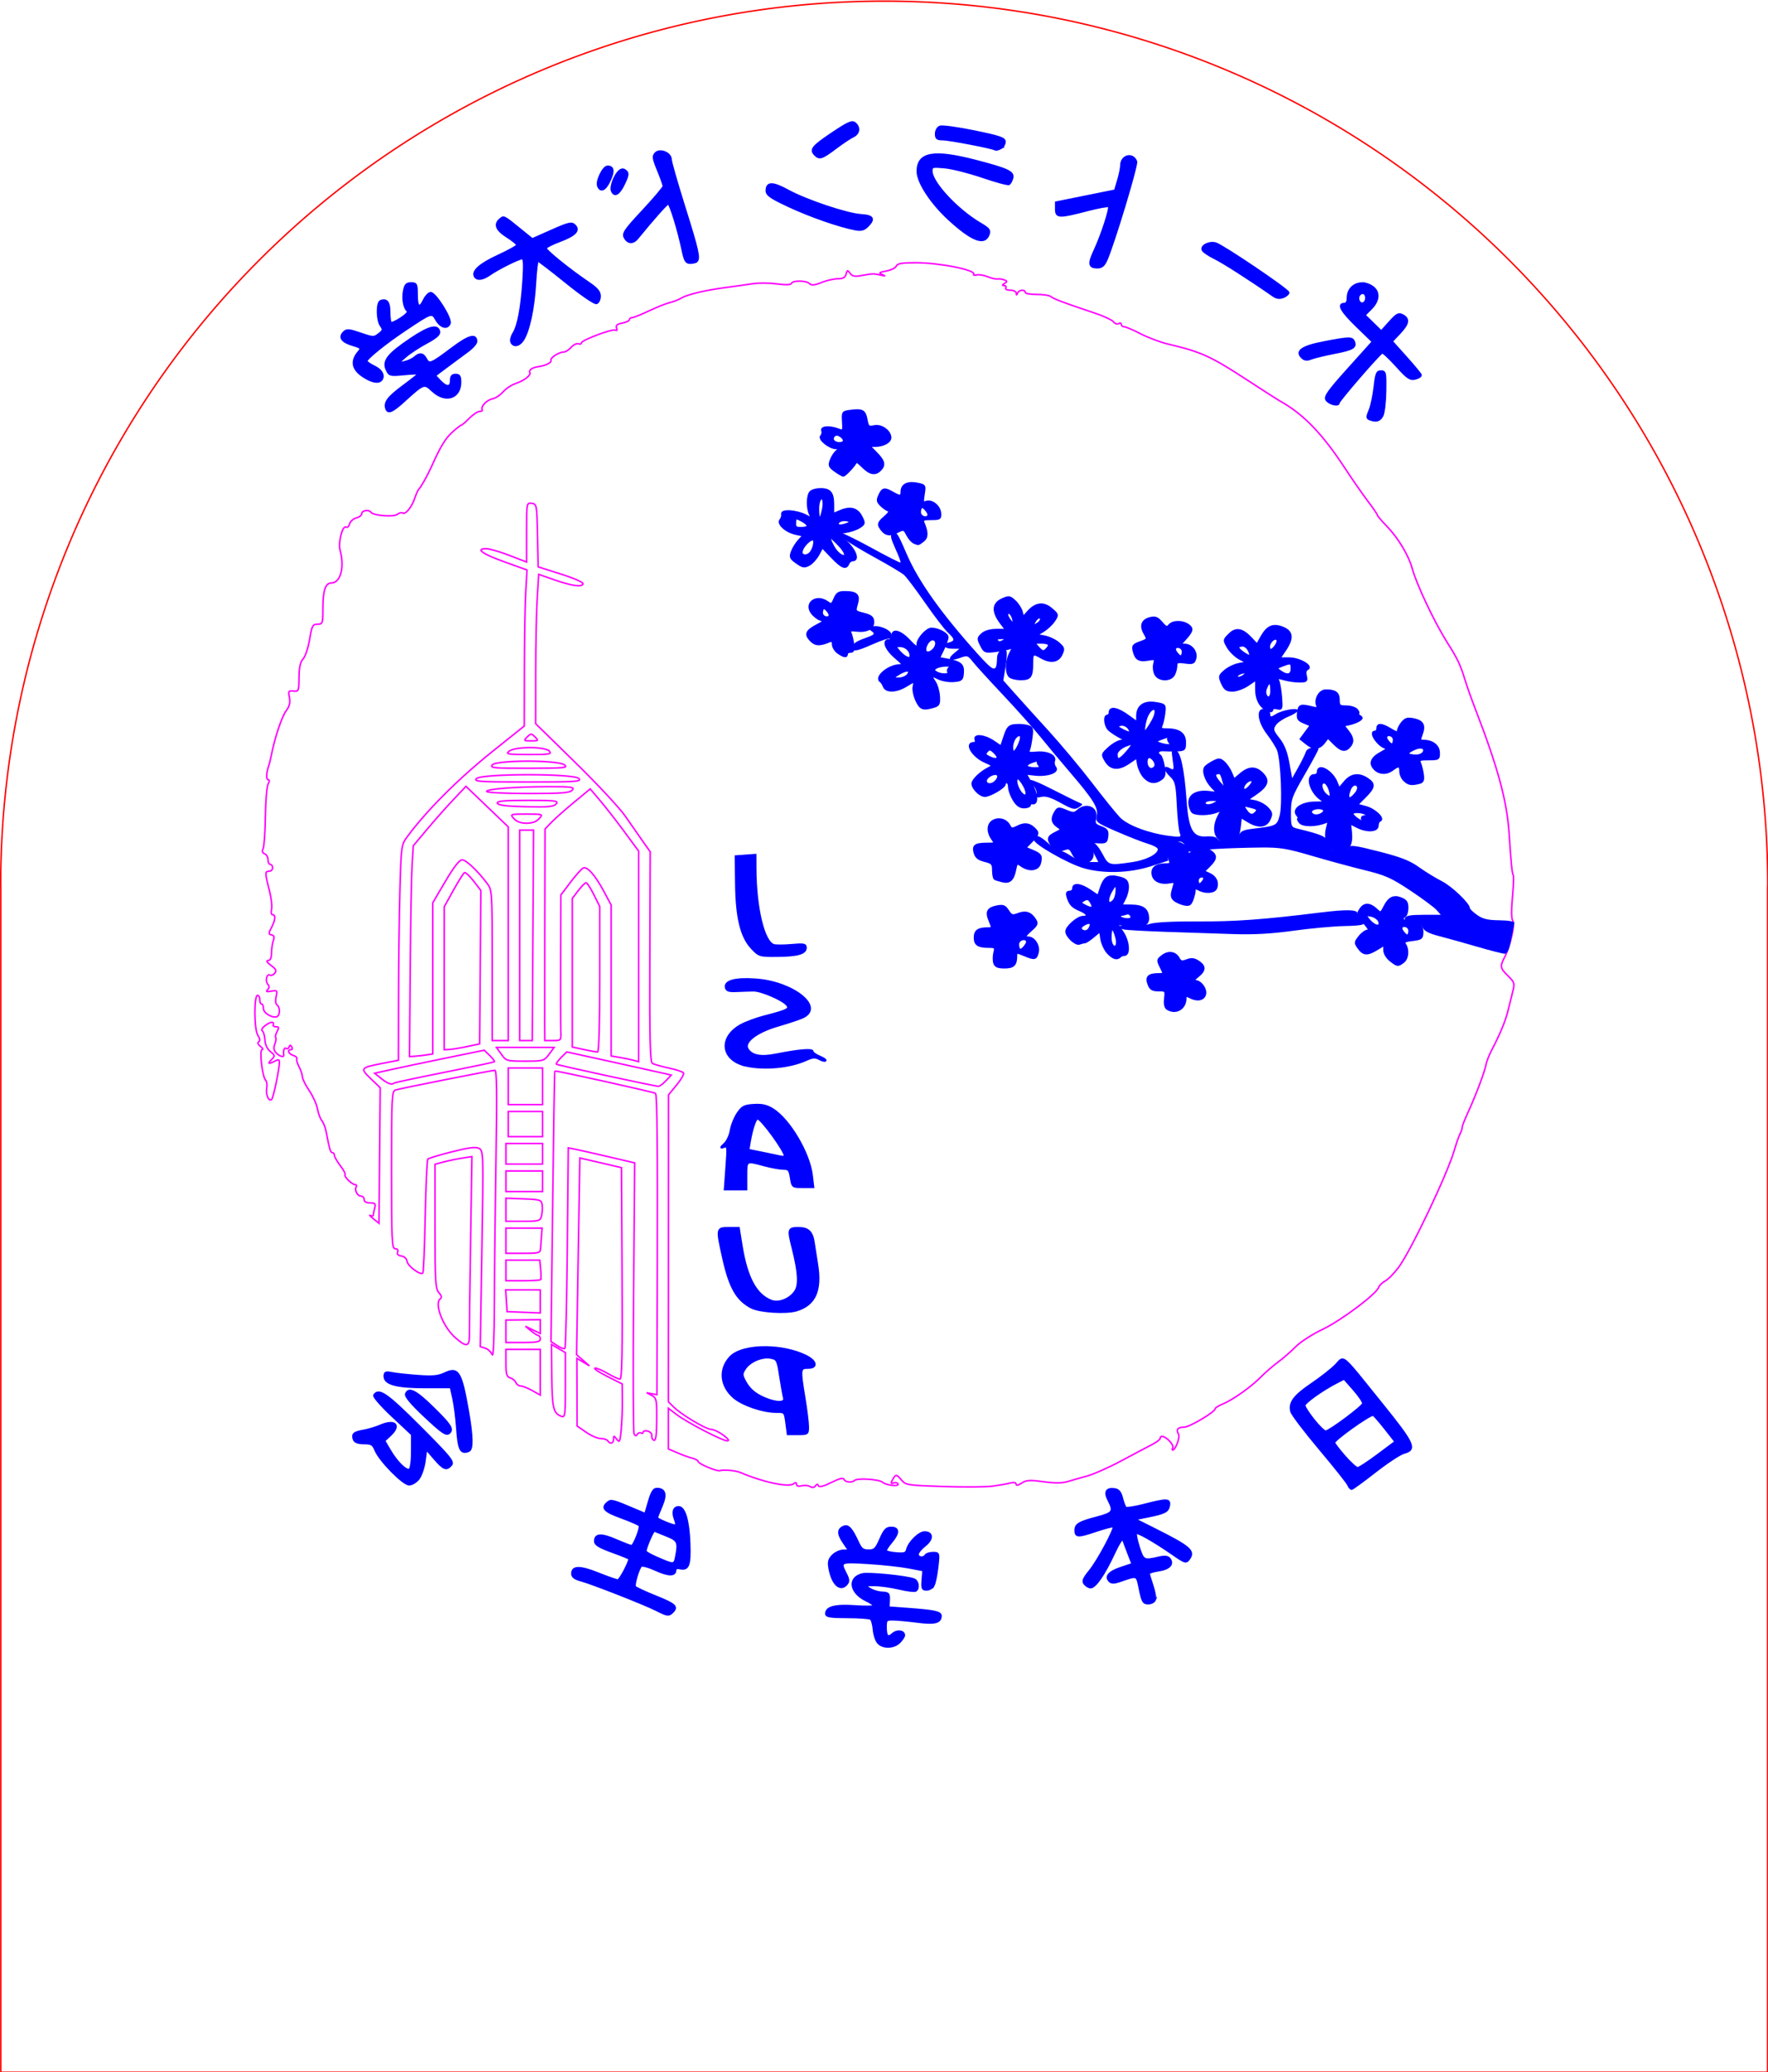 <?xml version="1.0" encoding="UTF-8" standalone="no"?>
<!-- Created with Inkscape (http://www.inkscape.org/) -->

<svg
   width="228.6mm"
   height="267.923mm"
   viewBox="0 0 228.6 267.923"
   version="1.1"
   id="svg31"
   inkscape:version="1.1 (c68e22c387, 2021-05-23)"
   sodipodi:docname="CenterPanel.svg"
   xmlns:inkscape="http://www.inkscape.org/namespaces/inkscape"
   xmlns:sodipodi="http://sodipodi.sourceforge.net/DTD/sodipodi-0.dtd"
   xmlns="http://www.w3.org/2000/svg"
   xmlns:svg="http://www.w3.org/2000/svg">
  <sodipodi:namedview
     id="namedview33"
     pagecolor="#ffffff"
     bordercolor="#666666"
     borderopacity="1.0"
     inkscape:pageshadow="2"
     inkscape:pageopacity="0.0"
     inkscape:pagecheckerboard="0"
     inkscape:document-units="in"
     showgrid="false"
     fit-margin-top="0"
     fit-margin-left="0"
     fit-margin-right="0"
     fit-margin-bottom="0"
     inkscape:zoom="0.58618126"
     inkscape:cx="766.82766"
     inkscape:cy="496.43348"
     inkscape:window-width="1368"
     inkscape:window-height="860"
     inkscape:window-x="-6"
     inkscape:window-y="-6"
     inkscape:window-maximized="1"
     inkscape:current-layer="layer1" />
  <defs
     id="defs28" />
  <g
     inkscape:label="Layer 1"
     inkscape:groupmode="layer"
     id="layer1"
     transform="translate(-27.429,-26.725)">
    <g
       inkscape:label="score"
       id="layer1-5"
       style="display:inline"
       transform="matrix(1.439,0,0,1.439,-9.316,-72.596)">
      <path
         id="path2454"
         style="color:#000000;display:inline;fill:none;stroke:#ff00ff;stroke-width:0.138;stroke-miterlimit:4;stroke-dasharray:none"
         inkscape:label="outline"
         d="m 114.675,202.571 c 0.565,-0.076 1.282,-0.202 1.593,-0.281 0.37,-0.093 0.565,-0.062 0.565,0.091 0,0.15 0.179,0.117 0.498,-0.092 0.417,-0.274 0.733,-0.293 1.959,-0.124 0.958,0.133 1.689,0.133 2.123,4.1e-4 0.364,-0.111 1.157,-0.337 1.763,-0.501 0.605,-0.164 1.993,-0.777 3.083,-1.362 1.091,-0.585 2.33,-1.241 2.754,-1.457 0.424,-0.217 0.771,-0.477 0.771,-0.578 0,-0.314 0.392,-0.203 0.83,0.235 0.23,0.23 0.364,0.508 0.296,0.617 -0.067,0.109 -0.073,0.198 -0.013,0.198 0.264,0 0.695,-1.173 0.53,-1.441 -0.244,-0.395 -0.063,-0.614 0.504,-0.614 0.48,0 2.786,-1.365 2.786,-1.649 0,-0.083 0.301,-0.273 0.668,-0.423 0.907,-0.369 2.568,-1.544 3.443,-2.436 0.396,-0.403 1.089,-1.006 1.542,-1.339 0.452,-0.333 1.167,-0.956 1.589,-1.383 0.422,-0.428 1.503,-1.127 2.403,-1.553 1.643,-0.778 4.832,-3.163 5.047,-3.774 0.063,-0.18 0.331,-0.443 0.596,-0.584 0.264,-0.141 0.802,-0.688 1.195,-1.215 1.099,-1.473 4.373,-8.35 5.006,-10.516 0.182,-0.622 0.416,-1.291 0.521,-1.488 0.105,-0.196 0.191,-0.457 0.191,-0.578 0,-0.122 0.223,-0.701 0.496,-1.288 0.676,-1.454 1.526,-3.699 1.642,-4.34 0.053,-0.29 0.279,-0.875 0.503,-1.299 0.746,-1.416 1.243,-2.613 1.472,-3.547 0.125,-0.509 0.318,-1.286 0.429,-1.726 0.188,-0.745 0.158,-0.844 -0.423,-1.412 -0.712,-0.696 -0.74,-0.849 -0.314,-1.666 0.511,-0.981 0.969,-3.011 0.741,-3.287 -0.128,-0.154 -0.14,-0.921 -0.033,-2.089 0.094,-1.015 0.129,-1.914 0.078,-1.998 -0.111,-0.185 -0.197,-1.048 -0.375,-3.753 -0.193,-2.947 -1.012,-5.953 -3.08,-11.306 -0.306,-0.791 -0.699,-1.901 -0.873,-2.467 -0.447,-1.448 -0.65,-1.878 -1.606,-3.392 -1.167,-1.849 -2.75,-5.199 -3.159,-6.687 -0.316,-1.149 -1.265,-2.723 -2.258,-3.747 -0.466,-0.48 -0.847,-0.927 -0.847,-0.994 0,-0.067 -0.395,-0.645 -0.878,-1.284 -0.483,-0.639 -1.396,-1.953 -2.028,-2.918 -2.049,-3.127 -3.75,-4.892 -5.83,-6.051 -0.226,-0.126 -1.475,-0.925 -2.775,-1.775 -3.48,-2.276 -4.272,-2.64 -7.316,-3.36 -0.689,-0.163 -1.796,-0.579 -2.461,-0.924 -0.665,-0.345 -1.327,-0.627 -1.471,-0.627 -0.144,0 -0.263,-0.098 -0.263,-0.218 0,-0.12 -0.107,-0.152 -0.237,-0.071 -0.13,0.08 -0.338,0.01 -0.463,-0.155 -0.124,-0.166 -0.873,-0.518 -1.665,-0.781 -2.73,-0.91 -3.696,-1.272 -3.948,-1.482 -0.139,-0.115 -0.718,-0.206 -1.287,-0.202 -0.569,0.004 -1.034,-0.079 -1.034,-0.186 0,-0.287 -0.566,-0.235 -0.686,0.063 -0.083,0.206 -0.107,0.206 -0.12,0 -0.01,-0.141 -0.253,-0.257 -0.542,-0.257 -0.298,0 -0.471,-0.089 -0.399,-0.206 0.07,-0.113 0.006,-0.207 -0.142,-0.209 -0.198,-0.002 -0.19,-0.053 0.033,-0.195 0.262,-0.166 0.258,-0.209 -0.03,-0.319 -0.183,-0.07 -0.458,-0.107 -0.611,-0.081 -0.153,0.026 -0.553,-0.066 -0.889,-0.204 -0.336,-0.138 -0.775,-0.208 -0.977,-0.155 -0.201,0.053 -0.323,0.026 -0.27,-0.06 0.236,-0.382 -3.065,-1.039 -5.223,-1.039 -1.216,0 -1.64,0.073 -1.726,0.297 -0.063,0.163 -0.464,0.363 -0.892,0.443 -0.664,0.124 -0.718,0.172 -0.371,0.324 0.326,0.142 0.305,0.154 -0.106,0.056 -0.654,-0.155 -0.758,-0.153 -1.727,0.027 -0.632,0.118 -0.855,0.077 -1.054,-0.195 -0.232,-0.317 -0.261,-0.311 -0.361,0.071 -0.079,0.304 -0.279,0.416 -0.74,0.416 -0.347,0 -1.01,0.151 -1.472,0.336 -0.626,0.251 -0.899,0.277 -1.073,0.103 -0.29,-0.29 -1.531,-0.308 -1.626,-0.024 -0.045,0.135 -0.505,0.153 -1.302,0.048 -0.678,-0.089 -1.648,-0.097 -2.157,-0.019 -0.509,0.078 -1.619,0.234 -2.468,0.347 -1.879,0.25 -3.456,0.63 -4.007,0.965 -0.226,0.138 -0.673,0.311 -0.993,0.385 -0.32,0.074 -1.161,0.409 -1.87,0.744 -0.708,0.335 -1.395,0.609 -1.525,0.609 -0.13,0 -0.237,0.081 -0.237,0.18 0,0.099 -0.287,0.237 -0.639,0.308 -0.468,0.094 -0.606,0.213 -0.516,0.447 0.072,0.188 0.037,0.267 -0.086,0.191 -0.256,-0.158 -3.075,0.894 -3.075,1.147 0,0.1 -0.121,0.135 -0.27,0.078 -0.148,-0.057 -0.44,0.085 -0.649,0.315 -0.208,0.23 -0.492,0.418 -0.632,0.418 -0.448,0 -1.259,0.514 -1.181,0.748 0.072,0.216 -0.477,0.484 -1.198,0.585 -0.478,0.067 -0.822,0.313 -0.704,0.503 0.146,0.235 -0.499,0.74 -1.277,1.002 -0.368,0.123 -0.877,0.463 -1.131,0.754 -0.254,0.291 -0.68,0.57 -0.947,0.62 -0.509,0.095 -1.089,0.708 -0.923,0.976 0.053,0.086 -0.051,0.156 -0.231,0.156 -0.18,0 -0.599,0.278 -0.93,0.617 -0.332,0.339 -0.655,0.617 -0.718,0.617 -0.063,0 -0.423,0.281 -0.8,0.623 -0.638,0.581 -1.068,1.289 -1.867,3.077 -0.366,0.818 -0.975,1.902 -1.154,2.056 -0.066,0.057 -0.229,0.421 -0.362,0.809 -0.284,0.83 -0.83,1.491 -1.095,1.327 -0.103,-0.064 -0.318,-0.007 -0.478,0.126 -0.31,0.257 -2.162,0.11 -2.359,-0.187 -0.177,-0.267 -0.827,-0.177 -0.827,0.114 0,0.149 -0.223,0.326 -0.494,0.394 -0.272,0.068 -0.543,0.311 -0.603,0.538 -0.059,0.228 -0.203,0.356 -0.318,0.285 -0.314,-0.194 -0.722,1.389 -0.534,2.074 0.423,1.543 0.042,2.948 -0.8,2.948 -0.515,0 -0.745,0.695 -0.745,2.248 0,1.388 -0.021,1.452 -0.483,1.452 -0.436,0 -0.506,0.133 -0.709,1.36 -0.124,0.748 -0.386,1.538 -0.583,1.755 -0.256,0.282 -0.361,0.761 -0.37,1.672 -0.012,1.22 -0.035,1.275 -0.501,1.223 -0.443,-0.049 -0.477,0.006 -0.362,0.577 0.092,0.46 0.011,0.787 -0.301,1.209 -0.39,0.527 -1.036,2.475 -1.334,4.023 -0.065,0.339 -0.169,0.755 -0.231,0.925 -0.215,0.591 -0.234,1.233 -0.037,1.233 0.124,0 0.119,0.149 -0.013,0.395 -0.116,0.217 -0.226,1.535 -0.245,2.929 -0.019,1.394 -0.11,2.687 -0.203,2.874 -0.115,0.229 -0.071,0.377 0.135,0.456 0.168,0.064 0.305,0.305 0.305,0.534 0,0.23 0.092,0.418 0.206,0.418 0.113,0 0.206,0.139 0.206,0.308 0,0.17 -0.139,0.308 -0.308,0.308 -0.386,0 -0.385,0.16 0.014,1.699 0.177,0.684 0.268,1.461 0.202,1.726 -0.067,0.269 -0.028,0.481 0.089,0.481 0.299,0 0.259,0.475 -0.098,1.158 -0.274,0.525 -0.273,0.596 0.009,0.657 0.229,0.049 0.272,0.19 0.158,0.514 -0.087,0.245 -0.16,0.746 -0.163,1.114 -0.004,0.452 -0.105,0.67 -0.313,0.675 -0.193,0.005 -0.095,0.166 0.264,0.433 0.451,0.336 0.522,0.487 0.336,0.711 -0.13,0.156 -0.318,0.233 -0.419,0.17 -0.285,-0.176 -0.46,0.501 -0.209,0.804 0.162,0.195 0.159,0.334 -0.011,0.504 -0.175,0.175 -0.092,0.208 0.331,0.132 0.533,-0.097 0.558,-0.068 0.433,0.502 -0.077,0.349 -0.041,0.661 0.085,0.739 0.267,0.165 0.287,0.865 0.029,1.025 -0.362,0.224 -1.251,-0.276 -1.251,-0.704 0,-0.229 -0.077,-0.416 -0.17,-0.416 -0.094,0 -0.163,-0.162 -0.154,-0.36 0.01,-0.198 -0.076,-0.383 -0.189,-0.412 -0.344,-0.087 -0.337,3.061 0.009,3.587 0.197,0.301 0.224,0.496 0.08,0.585 -0.134,0.083 -0.075,0.239 0.156,0.415 0.205,0.155 0.272,0.285 0.149,0.289 -0.266,0.009 0.016,2.451 0.318,2.753 0.105,0.105 0.147,0.432 0.094,0.727 -0.103,0.566 0.202,1.241 0.448,0.994 0.152,-0.152 0.678,-2.657 0.691,-3.293 0.006,-0.3 -0.065,-0.328 -0.39,-0.154 -0.584,0.313 -0.707,0.26 -0.312,-0.135 0.327,-0.327 0.32,-0.37 -0.109,-0.718 -0.285,-0.231 -0.468,-0.622 -0.487,-1.04 -0.017,-0.368 -0.123,-0.736 -0.236,-0.818 -0.121,-0.087 0.006,-0.297 0.308,-0.51 0.487,-0.343 0.781,-0.347 0.668,-0.01 -0.028,0.085 0.091,0.154 0.264,0.154 0.256,0 0.272,0.081 0.086,0.429 -0.126,0.236 -0.182,0.477 -0.123,0.535 0.059,0.059 0.023,0.325 -0.078,0.592 -0.135,0.354 -0.099,0.571 0.131,0.801 0.331,0.331 0.714,0.423 0.673,0.161 -0.063,-0.397 0.042,-0.681 0.212,-0.576 0.103,0.064 0.225,0.005 0.271,-0.132 0.064,-0.193 0.117,-0.193 0.235,-9.5e-4 0.084,0.136 0.055,0.247 -0.065,0.247 -0.379,0 -0.235,0.378 0.196,0.515 0.228,0.072 0.371,0.201 0.319,0.286 -0.052,0.085 0.039,0.412 0.203,0.728 0.164,0.316 0.299,0.725 0.302,0.91 0.002,0.185 0.277,0.74 0.612,1.234 0.334,0.494 0.668,1.234 0.742,1.644 0.073,0.411 0.249,0.886 0.391,1.056 0.141,0.17 0.315,0.609 0.385,0.976 0.314,1.642 0.391,1.901 0.562,1.901 0.1,0 0.182,0.107 0.182,0.238 0,0.131 0.241,0.553 0.535,0.939 0.294,0.386 0.487,0.749 0.428,0.807 -0.14,0.14 0.619,0.894 0.899,0.894 0.12,0 0.166,0.084 0.102,0.187 -0.177,0.287 0.1,0.841 0.422,0.841 0.157,0 0.286,0.139 0.286,0.308 0,0.196 0.197,0.308 0.538,0.308 0.457,0 0.519,0.069 0.414,0.463 -0.068,0.254 -0.125,0.537 -0.127,0.629 -9.5e-4,0.091 -0.118,0.106 -0.26,0.034 -0.141,-0.073 -0.026,0.055 0.257,0.285 l 0.514,0.417 0.055,-6.089 0.055,-6.089 -0.849,-0.816 c -0.983,-0.944 -0.95,-0.985 1.099,-1.383 l 1.388,-0.27 0.009,-5.564 c 0.005,-3.06 0.059,-7.414 0.123,-9.675 0.112,-4.012 0.128,-4.128 0.646,-4.831 1.756,-2.38 4.596,-5.221 7.704,-7.706 l 2.825,-2.259 0.01,-5.038 c 0.006,-2.771 0.06,-5.926 0.122,-7.011 l 0.112,-1.973 -2.014,-0.722 c -1.998,-0.716 -2.655,-1.19 -1.652,-1.19 0.285,0 1.218,0.269 2.073,0.599 l 1.555,0.599 v -2.669 c 0,-2.65 0.004,-2.668 0.463,-2.603 0.451,0.064 0.464,0.138 0.52,2.886 l 0.057,2.821 2.057,0.652 c 1.193,0.378 2.023,0.747 1.977,0.879 -0.11,0.313 -1.011,0.182 -2.624,-0.382 l -1.362,-0.476 -0.133,2.167 c -0.073,1.192 -0.134,4.211 -0.136,6.709 l -0.004,4.542 3.569,3.494 c 1.963,1.922 3.977,4.083 4.474,4.803 0.498,0.72 1.208,1.737 1.578,2.261 l 0.673,0.952 -0.033,9.426 c -0.026,7.427 0.022,9.46 0.228,9.588 0.144,0.089 0.806,0.277 1.473,0.419 0.667,0.141 1.263,0.34 1.326,0.442 0.063,0.102 -0.215,0.587 -0.618,1.078 l -0.732,0.893 -0.005,13.787 -0.005,13.787 0.473,0.471 c 0.686,0.683 2.913,2.013 3.37,2.013 0.215,0 0.705,0.231 1.088,0.514 0.445,0.328 0.575,0.514 0.361,0.514 -0.438,0 -3.633,-1.66 -4.567,-2.372 l -0.727,-0.554 v 1.826 1.826 l 0.804,0.348 c 0.442,0.192 1.043,0.408 1.336,0.482 0.293,0.073 0.532,0.206 0.532,0.294 0,0.204 1.677,0.915 1.953,0.829 0.353,-0.111 1.42,-0.013 1.85,0.17 2.068,0.878 4.341,1.356 4.779,1.007 0.178,-0.142 0.257,-0.127 0.257,0.048 0,0.16 0.171,0.21 0.464,0.137 0.255,-0.064 0.6,-0.033 0.765,0.07 0.194,0.12 0.363,0.099 0.476,-0.06 0.127,-0.179 0.202,-0.183 0.271,-0.014 0.064,0.154 0.452,0.055 1.154,-0.295 0.723,-0.36 1.083,-0.45 1.139,-0.284 0.087,0.262 0.712,0.332 0.94,0.104 0.236,-0.236 2.192,-0.116 2.519,0.155 0.357,0.297 1.561,0.419 1.39,0.142 -0.063,-0.102 -0.246,-0.136 -0.407,-0.074 -0.233,0.089 -0.248,0.03 -0.075,-0.294 0.276,-0.515 0.362,-0.51 0.815,0.049 0.347,0.428 0.575,0.463 3.733,0.565 1.85,0.06 3.826,0.047 4.392,-0.028 z m -33.327,-5.042 c 0.065,-0.656 0.113,-1.858 0.105,-2.672 l -0.013,-1.48 -1.337,-0.672 c -0.735,-0.37 -1.24,-0.704 -1.121,-0.744 0.119,-0.04 0.621,0.166 1.117,0.456 0.495,0.29 1.009,0.528 1.142,0.528 0.182,0 0.228,-2.344 0.188,-9.502 l -0.053,-9.502 -1.87,-0.434 -1.87,-0.434 -0.147,8.838 -0.147,8.838 0.579,0.502 0.579,0.502 -0.565,-0.335 -0.565,-0.335 0.009,3.037 0.009,3.037 0.817,0.565 c 0.449,0.311 1.042,0.565 1.316,0.565 0.274,0 0.556,0.092 0.626,0.206 0.203,0.329 0.513,0.237 0.52,-0.154 0.006,-0.338 0.024,-0.337 0.287,0.011 0.25,0.329 0.293,0.24 0.399,-0.822 z m 3.194,-0.945 c 0.01,-1.798 -0.022,-1.953 -0.448,-2.176 l -0.458,-0.24 0.463,0.089 0.462,0.089 0.031,-11.029 c 0.032,-11.283 -0.013,-15.896 -0.157,-16.049 -0.099,-0.105 -8.981,-2.077 -9.049,-2.009 -0.026,0.026 -0.114,5.507 -0.195,12.179 l -0.147,12.131 0.563,0.369 c 0.31,0.203 0.619,0.313 0.688,0.244 0.069,-0.069 0.165,-4.151 0.214,-9.072 l 0.089,-8.946 0.642,0.128 c 0.353,0.07 1.695,0.374 2.982,0.675 l 2.34,0.547 -0.098,12.069 c -0.054,6.638 -0.032,12.176 0.049,12.308 0.108,0.175 0.185,0.177 0.29,0.009 0.078,-0.127 0.229,-0.178 0.334,-0.113 0.105,0.065 0.191,0.029 0.191,-0.08 0,-0.109 0.186,-0.15 0.414,-0.09 0.228,0.06 0.39,0.249 0.36,0.422 -0.03,0.172 0.054,0.352 0.188,0.399 0.174,0.061 0.245,-0.457 0.253,-1.851 z m -8.204,-3.087 v -2.93 l -0.626,-0.37 -0.626,-0.37 0.029,2.848 c 0.029,2.889 0.138,3.344 0.863,3.616 0.332,0.125 0.36,-0.09 0.36,-2.795 z m -2.261,-1.172 v -2.052 h -1.542 -1.542 v 1.219 c 0,1.019 0.065,1.24 0.392,1.344 0.216,0.068 0.444,0.26 0.507,0.425 0.063,0.165 0.254,0.3 0.424,0.3 0.17,0 0.635,0.183 1.034,0.408 l 0.726,0.408 z m -4.122,-6.266 c 0.009,-2.826 0.075,-8.677 0.147,-13.001 0.097,-5.748 0.07,-7.863 -0.098,-7.863 -0.272,0 -8.404,1.612 -8.929,1.769 -0.334,0.1 -0.36,0.624 -0.36,7.186 0,6.364 0.033,7.078 0.33,7.078 0.203,0 0.287,0.114 0.217,0.296 -0.074,0.193 0.043,0.318 0.338,0.36 0.271,0.039 0.475,0.233 0.512,0.488 0.06,0.42 1.2,1.262 1.416,1.046 0.062,-0.062 0.158,-2.36 0.214,-5.108 0.056,-2.747 0.161,-5.058 0.233,-5.135 0.072,-0.077 1.05,-0.372 2.172,-0.656 1.519,-0.384 2.143,-0.462 2.438,-0.304 0.386,0.206 0.393,0.452 0.25,9.011 l -0.146,8.799 0.446,0.141 c 0.245,0.078 0.526,0.341 0.625,0.586 0.11,0.272 0.185,-1.553 0.195,-4.694 z m -2.243,2.929 c -0.007,-0.48 0.042,-4.286 0.107,-8.456 l 0.119,-7.583 -0.887,0.14 c -0.488,0.077 -1.234,0.232 -1.658,0.345 l -0.771,0.205 v 5.577 c 0,4.974 0.038,5.619 0.352,5.966 0.225,0.249 0.275,0.439 0.139,0.53 -0.591,0.394 0.193,2.49 1.303,3.482 1.027,0.918 1.311,0.872 1.297,-0.206 z m 6.365,0.36 c 0,-0.17 -0.069,-0.31 -0.154,-0.313 -0.085,-0.002 -0.385,-0.193 -0.668,-0.423 l -0.514,-0.419 0.668,0.326 0.668,0.326 v -0.619 -0.619 l -1.542,0.016 -1.542,0.016 v 1.009 1.009 h 1.542 c 1.233,0 1.542,-0.062 1.542,-0.308 z m 0,-3.383 v -1.037 h -1.553 -1.553 l 0.063,0.976 0.063,0.976 1.49,0.06 1.49,0.06 z m 0.024,-1.951 c 0.051,-0.051 0.056,-0.467 0.013,-0.925 l -0.079,-0.833 h -1.52 -1.52 v 0.925 0.925 h 1.507 c 0.829,0 1.549,-0.042 1.6,-0.092 z m 0.006,-2.837 c 0.016,-0.254 0.054,-0.763 0.085,-1.131 l 0.056,-0.668 h -1.627 -1.627 v 1.131 1.131 h 1.542 c 1.453,0 1.543,-0.027 1.571,-0.463 z m 0.087,-2.908 c 0.068,-0.271 0.093,-0.711 0.055,-0.976 -0.064,-0.454 -0.166,-0.487 -1.661,-0.543 l -1.593,-0.06 v 1.036 1.036 h 1.538 c 1.451,0 1.545,-0.028 1.661,-0.493 z m 0.09,-3.104 v -0.925 h -1.644 -1.644 v 0.925 0.925 h 1.644 1.644 z m 0,-2.467 v -0.925 h -1.644 -1.644 v 0.925 0.925 h 1.644 1.644 z m 0,-2.672 v -1.131 h -1.542 -1.542 v 1.131 1.131 h 1.542 1.542 z m 0,-3.392 v -1.644 h -1.542 -1.542 v 1.644 1.644 h 1.542 1.542 z m 11.09,-0.503 0.473,-0.503 -0.489,-0.118 c -0.269,-0.065 -2.381,-0.534 -4.694,-1.042 l -4.206,-0.924 -0.511,0.511 c -0.281,0.281 -0.47,0.548 -0.419,0.592 0.103,0.09 8.859,1.987 9.173,1.987 0.11,0 0.413,-0.227 0.673,-0.503 z m -24.434,0.214 c 0.047,-0.046 2.074,-0.479 4.505,-0.963 2.431,-0.484 4.461,-0.912 4.511,-0.951 0.051,-0.039 -0.134,-0.289 -0.411,-0.555 l -0.503,-0.485 -3.392,0.695 c -1.865,0.382 -4.08,0.847 -4.921,1.034 l -1.529,0.34 0.604,0.484 c 0.572,0.458 0.943,0.589 1.135,0.402 z m 21.977,-11.386 v -9.462 l -1.262,-1.714 c -0.694,-0.943 -1.673,-2.2 -2.175,-2.793 l -0.913,-1.08 -1.474,1.22 c -0.811,0.671 -1.724,1.481 -2.03,1.801 l -0.556,0.581 -0.02,8.221 c -0.011,4.521 -0.015,8.799 -0.01,9.505 l 0.011,1.285 h 0.735 c 0.733,0 0.735,-0.002 0.7,-0.874 -0.019,-0.48 -0.026,-3.423 -0.015,-6.539 l 0.019,-5.666 0.874,-1.157 c 0.48,-0.636 0.994,-1.208 1.142,-1.27 0.366,-0.154 1.084,0.664 1.86,2.119 l 0.646,1.213 v 6.78 6.78 l 0.771,0.129 c 0.424,0.071 0.979,0.186 1.233,0.256 l 0.463,0.127 z m -8.049,8.797 0.456,-0.617 h -2.59 -2.59 l 0.439,0.617 c 0.427,0.6 0.485,0.617 2.134,0.617 1.645,0 1.708,-0.018 2.151,-0.617 z m -11.016,0.058 0.565,-0.086 v -6.79 -6.79 l 1.137,-1.932 c 0.753,-1.28 1.26,-1.932 1.5,-1.932 0.358,0 1.393,0.977 2.262,2.135 0.436,0.58 0.445,0.74 0.445,7.349 v 6.756 h 0.719 0.719 v -9.602 -9.602 l -1.898,-1.82 -1.898,-1.82 -1.134,1.198 c -0.624,0.659 -1.689,1.86 -2.367,2.67 l -1.233,1.472 -0.107,1.711 c -0.059,0.941 -0.136,5.203 -0.17,9.471 l -0.063,7.76 0.479,-0.031 c 0.263,-0.017 0.733,-0.069 1.044,-0.116 z m 15.571,-6.801 v -6.537 l -0.532,-1.068 c -0.293,-0.587 -0.606,-1.068 -0.695,-1.068 -0.089,0 -0.405,0.318 -0.701,0.706 l -0.538,0.706 v 6.677 6.677 l 1.038,0.223 c 0.571,0.122 1.126,0.223 1.233,0.223 0.119,0 0.195,-2.542 0.195,-6.537 z m -11.922,6.048 1.131,-0.238 0.054,-6.892 0.054,-6.892 -0.655,-0.853 c -0.361,-0.469 -0.732,-0.806 -0.825,-0.748 -0.093,0.057 -0.538,0.77 -0.989,1.583 l -0.82,1.478 -0.002,6.424 -0.002,6.424 0.463,-0.023 c 0.254,-0.013 0.971,-0.13 1.593,-0.261 z m 5.916,-9.994 0.058,-9.455 h -0.623 -0.623 v 9.456 9.456 l 0.565,-2e-4 0.565,-2.1e-4 0.058,-9.455 z m 0.559,-10.483 c 0.369,-0.408 0.359,-0.411 -1.131,-0.411 -1.49,0 -1.499,0.004 -1.131,0.411 0.244,0.27 0.633,0.411 1.131,0.411 0.497,0 0.887,-0.141 1.131,-0.411 z m 1.537,-1.33 c 0.232,-0.28 -0.051,-0.314 -2.556,-0.314 -2.162,0 -2.797,0.06 -2.732,0.257 0.06,0.182 0.805,0.274 2.556,0.314 2.017,0.047 2.519,-4e-4 2.732,-0.257 z m 1.444,-1.239 c 0.225,-0.271 -0.027,-0.308 -2.082,-0.307 -3.014,9.5e-4 -5.746,0.216 -5.608,0.44 0.06,0.097 1.757,0.176 3.771,0.176 3.005,0 3.709,-0.055 3.919,-0.308 z m 0.589,-1.041 c -0.457,-0.457 -8.745,-0.449 -9.203,0.01 -0.269,0.269 0.271,0.304 4.606,0.304 4.4,0 4.878,-0.033 4.597,-0.313 z m -1.296,-1.227 c -0.586,-0.443 -6.118,-0.438 -6.487,0.007 -0.226,0.272 0.164,0.308 3.315,0.302 3.185,-0.006 3.528,-0.039 3.172,-0.308 z m -1.348,-1.227 c -0.352,-0.425 -3.05,-0.429 -3.609,-0.007 -0.359,0.272 -0.186,0.302 1.733,0.308 1.872,0.006 2.101,-0.031 1.876,-0.302 z m -1.292,-1.277 c -0.333,-0.333 -0.372,-0.333 -0.705,0 -0.333,0.333 -0.313,0.352 0.352,0.352 0.666,0 0.685,-0.02 0.352,-0.352 z"
         transform="translate(-1.6734353e-6)" />
    </g>
    <g
       id="g170"
       style="display:inline"
       transform="matrix(1.439,0,0,1.439,-9.316,-72.596)"
       inkscape:label="engrave">
      <path
         id="path2506"
         style="color:#000000;display:inline;fill:#0000ff;stroke:#0000ff;stroke-width:0.206;-inkscape-stroke:none"
         transform="translate(-1.6734353e-6)"
         d="m 130.426,159.666 c -0.184,-0.117 -0.252,-0.436 -0.195,-0.922 0.084,-0.722 0.068,-0.743 -0.597,-0.743 -0.551,0 -0.724,-0.106 -0.892,-0.548 -0.242,-0.637 -0.002,-0.883 0.871,-0.888 0.547,-0.004 0.548,-0.006 0.228,-0.648 -0.308,-0.617 -0.301,-0.661 0.149,-1 0.546,-0.412 1.157,-0.317 1.448,0.226 0.167,0.311 0.298,0.343 0.741,0.174 0.407,-0.155 0.656,-0.127 1.024,0.114 0.631,0.413 0.615,0.795 -0.056,1.322 -0.342,0.269 -0.43,0.426 -0.237,0.426 0.499,0 1.038,0.741 0.886,1.219 -0.147,0.464 -0.717,0.554 -1.354,0.213 -0.316,-0.169 -0.398,-0.145 -0.398,0.116 0,0.92 -0.86,1.419 -1.618,0.939 z m -14.926,-9.231 c 0.261,0.004 0.403,0.124 0.604,0.431 0.304,0.465 0.396,0.492 0.949,0.283 0.666,-0.252 1.121,-0.084 1.513,0.557 0.177,0.289 0.109,0.454 -0.346,0.85 -0.63,0.548 -0.698,0.717 -0.289,0.717 0.515,0 0.987,0.735 0.842,1.312 -0.156,0.622 -0.263,0.643 -1.228,0.24 -0.665,-0.278 -0.713,-0.272 -0.713,0.086 0,0.802 -0.232,1.034 -1.036,1.034 -0.594,0 -0.817,-0.096 -0.912,-0.394 -0.069,-0.216 -0.065,-0.633 0.008,-0.925 0.121,-0.484 0.078,-0.532 -0.489,-0.532 -0.971,0 -1.272,-0.195 -1.272,-0.822 0,-0.602 0.304,-0.822 1.137,-0.822 0.471,0 0.477,-0.022 0.203,-0.679 -0.343,-0.82 -0.188,-1.124 0.656,-1.293 0.149,-0.03 0.27,-0.046 0.372,-0.045 z m 2.04,2.96 c -0.004,-1.1e-4 -0.009,0 -0.013,0 -0.289,0 -0.525,0.223 -0.525,0.496 0,0.273 0.098,0.496 0.219,0.496 0.12,0 0.356,-0.223 0.525,-0.496 0.166,-0.268 0.073,-0.489 -0.205,-0.496 z m 33.364,-3.745 c 0.153,-0.003 0.322,0.035 0.514,0.108 0.441,0.169 0.565,0.351 0.565,0.826 0,0.335 -0.093,0.666 -0.206,0.736 -0.382,0.236 -0.208,0.514 0.322,0.514 0.832,0 1.24,0.319 1.23,0.961 -0.009,0.527 -0.09,0.59 -0.878,0.683 -0.71,0.084 -0.832,0.159 -0.671,0.411 0.313,0.49 0.235,1.267 -0.157,1.564 -0.477,0.362 -0.524,0.356 -1.154,-0.14 -0.318,-0.25 -0.541,-0.631 -0.541,-0.922 v -0.496 l -0.668,0.407 c -0.862,0.526 -1.205,0.507 -1.639,-0.091 -0.338,-0.465 -0.335,-0.511 0.067,-1.021 0.231,-0.294 0.562,-0.534 0.735,-0.534 0.222,0 0.126,-0.215 -0.323,-0.727 -0.603,-0.687 -0.621,-0.754 -0.32,-1.212 0.351,-0.536 0.849,-0.513 1.461,0.068 0.35,0.332 0.385,0.318 0.683,-0.262 0.307,-0.599 0.591,-0.868 0.981,-0.875 z m -2.5,1.596 c -0.198,-0.002 -0.137,0.117 0.14,0.451 0.516,0.622 1.12,0.7 0.926,0.119 -0.074,-0.224 -0.412,-0.46 -0.749,-0.526 -0.141,-0.027 -0.246,-0.044 -0.317,-0.044 z m 3.308,0.968 c -0.258,0 -0.346,0.199 -0.195,0.443 0.151,0.244 0.362,0.443 0.469,0.443 0.107,0 0.195,-0.199 0.195,-0.443 0,-0.244 -0.211,-0.443 -0.469,-0.443 z m -26.212,-4.428 c 0.152,0.003 0.325,0.029 0.527,0.077 0.629,0.148 0.788,0.285 0.839,0.728 0.035,0.3 -0.083,0.829 -0.262,1.175 l -0.326,0.63 0.879,0.007 c 1.055,0.009 1.488,0.313 1.527,1.074 0.035,0.689 -0.506,0.883 -1.886,0.676 l -0.925,-0.138 0.527,0.775 c 0.541,0.798 0.641,2.025 0.164,2.025 -0.132,0 -0.309,0.069 -0.394,0.154 -0.272,0.272 -0.619,0.166 -1.086,-0.33 -0.25,-0.266 -0.509,-0.82 -0.576,-1.23 l -0.121,-0.745 -0.606,0.51 c -0.333,0.281 -0.684,0.51 -0.779,0.51 -0.095,0 -0.31,0.052 -0.477,0.117 -0.336,0.129 -1.168,-0.647 -1.168,-1.09 0,-0.397 1.015,-1.288 1.469,-1.288 0.579,0 0.456,-0.33 -0.229,-0.614 -0.696,-0.288 -0.925,-0.53 -1.126,-1.185 -0.105,-0.343 -0.059,-0.463 0.181,-0.463 0.177,0 0.322,-0.139 0.322,-0.308 0,-0.459 0.669,-0.374 1.502,0.191 l 0.737,0.5 0.227,-0.689 c 0.258,-0.781 0.52,-1.081 1.062,-1.071 z m 0.287,0.766 c -0.07,-0.004 -0.191,0.167 -0.397,0.521 -0.479,0.823 -0.34,1.435 0.202,0.892 0.163,-0.163 0.29,-0.613 0.283,-1 -0.005,-0.271 -0.026,-0.411 -0.088,-0.414 z m -2.56,1.246 c -0.105,-0.004 -0.232,0.054 -0.41,0.167 -0.228,0.145 -0.2,0.225 0.141,0.408 0.674,0.361 0.913,0.295 0.658,-0.183 -0.141,-0.263 -0.244,-0.386 -0.388,-0.392 z m 3.649,1.285 c -0.039,-9.5e-4 -0.08,0.005 -0.118,0.02 -0.164,0.063 -0.389,0.114 -0.5,0.114 -0.11,0 -0.144,0.093 -0.074,0.206 0.07,0.113 0.35,0.206 0.623,0.206 0.364,0 0.462,-0.085 0.372,-0.32 h 5e-4 c -0.052,-0.135 -0.175,-0.22 -0.304,-0.225 z m -3.491,0.857 c -0.114,-0.004 -0.281,0.054 -0.489,0.183 -0.31,0.192 -0.347,0.377 -0.104,0.527 0.206,0.127 0.483,0.056 0.616,-0.159 0.212,-0.344 0.18,-0.545 -0.022,-0.551 z m 2.088,0.494 c -0.088,0 -0.161,0.378 -0.161,0.839 0,0.461 0.171,0.838 0.38,0.838 0.209,0 0.282,-0.377 0.161,-0.838 -0.12,-0.461 -0.292,-0.839 -0.38,-0.839 z m 5.687,-7.707 c 0.53,1.9e-4 1.088,0.421 1.088,0.881 0,0.238 0.08,0.232 0.457,-0.032 0.554,-0.388 1.167,-0.401 1.65,-0.034 0.488,0.37 0.452,0.667 -0.151,1.271 l -0.51,0.51 0.506,0.231 c 0.561,0.256 0.797,0.755 0.6,1.27 -0.146,0.381 -0.939,0.445 -1.538,0.125 -0.309,-0.166 -0.398,-0.145 -0.398,0.089 0,0.166 -0.091,0.542 -0.202,0.834 -0.171,0.45 -0.289,0.511 -0.771,0.399 -0.313,-0.073 -0.701,-0.257 -0.862,-0.409 -0.23,-0.216 -0.248,-0.425 -0.081,-0.968 0.203,-0.66 0.19,-0.688 -0.268,-0.601 -0.831,0.159 -1.459,-0.113 -1.567,-0.679 -0.113,-0.591 0.303,-0.92 1.163,-0.92 0.476,0 0.504,-0.047 0.322,-0.527 -0.336,-0.883 -0.244,-1.267 0.338,-1.413 0.073,-0.018 0.148,-0.027 0.223,-0.027 z m 2.379,3.042 c -0.003,-8e-5 -0.006,0 -0.01,0 -0.212,0 -0.385,0.164 -0.385,0.364 0,0.2 0.072,0.364 0.16,0.364 0.088,0 0.262,-0.164 0.385,-0.364 0.122,-0.197 0.054,-0.359 -0.151,-0.364 z m -18.609,0.221 c -0.085,-0.048 -0.154,-0.388 -0.154,-0.758 0,-0.602 -0.078,-0.691 -0.757,-0.861 -0.572,-0.144 -0.793,-0.326 -0.904,-0.742 -0.168,-0.634 0.058,-0.785 1.175,-0.785 0.697,0 0.707,-0.011 0.394,-0.457 -0.443,-0.633 -0.4,-1.336 0.099,-1.603 0.519,-0.278 1.16,-0.092 1.43,0.414 0.188,0.351 0.254,0.357 0.814,0.078 0.636,-0.317 1.125,-0.199 1.615,0.391 0.186,0.224 0.105,0.419 -0.377,0.911 l -0.613,0.627 0.621,0.257 c 0.774,0.32 0.863,0.464 0.699,1.119 -0.154,0.612 -0.951,0.718 -1.661,0.221 -0.408,-0.286 -0.44,-0.267 -0.561,0.34 -0.185,0.927 -0.49,1.215 -1.126,1.063 -0.298,-0.071 -0.611,-0.168 -0.696,-0.216 z m 7.038,-2.225 c -0.283,-0.565 -0.363,-0.602 -0.89,-0.417 -0.502,0.177 -0.631,0.136 -0.969,-0.304 -0.48,-0.625 -0.426,-0.841 0.301,-1.196 0.564,-0.275 0.565,-0.278 0.139,-0.577 -0.486,-0.341 -0.54,-0.721 -0.183,-1.293 0.228,-0.364 0.3,-0.372 0.957,-0.097 0.626,0.261 0.752,0.26 1.055,-0.014 0.749,-0.678 1.76,-0.261 1.561,0.644 -0.116,0.527 -0.058,0.623 0.507,0.836 0.534,0.202 0.627,0.334 0.571,0.818 -0.061,0.528 -0.132,0.574 -0.837,0.532 -0.867,-0.051 -0.846,-0.076 -0.561,0.674 0.457,1.203 -1.065,1.568 -1.651,0.395 z m 22.27,-7.709 c 0.388,0.003 1.084,0.544 1.364,1.221 l 0.255,0.615 0.511,-0.607 c 0.579,-0.688 1.253,-0.78 2.023,-0.275 0.68,0.446 0.64,0.755 -0.212,1.606 l -0.719,0.719 0.814,0.219 c 0.793,0.214 1.669,1.058 1.243,1.2 -0.115,0.038 -0.209,0.247 -0.209,0.464 0,0.499 -0.973,0.539 -1.867,0.077 l -0.613,-0.317 0.081,0.779 c 0.12,1.164 -0.182,1.664 -1.008,1.664 -0.378,0 -0.771,-0.106 -0.872,-0.236 -0.323,-0.415 -0.421,-1.161 -0.236,-1.805 0.156,-0.546 0.135,-0.608 -0.171,-0.482 -0.829,0.34 -2.01,0.349 -2.285,0.018 -0.151,-0.182 -0.205,-0.33 -0.121,-0.33 0.084,0 0.029,-0.149 -0.122,-0.332 -0.432,-0.52 0.432,-1.107 1.63,-1.107 0.918,0 0.933,-0.011 0.49,-0.321 -0.949,-0.665 -1.339,-2.146 -0.565,-2.146 0.173,0 0.315,-0.139 0.315,-0.308 0,-0.22 0.109,-0.314 0.273,-0.313 z m 0.279,1.26 c -0.002,-9e-5 -0.004,0 -0.006,0 -0.408,0 -0.293,0.752 0.173,1.139 0.259,0.215 0.427,0.238 0.427,0.059 -2e-4,-0.519 -0.333,-1.188 -0.594,-1.198 z m 2.785,0.189 c -0.181,-0.004 -0.38,0.172 -0.489,0.456 -0.335,0.874 -0.054,1.078 0.524,0.381 0.281,-0.338 0.32,-0.661 0.098,-0.798 -0.042,-0.026 -0.086,-0.038 -0.132,-0.039 z m -3.29,2.124 c -0.382,0 -0.695,0.152 -0.695,0.338 0,0.186 0.219,0.338 0.486,0.338 0.267,0 0.58,-0.152 0.695,-0.338 0.115,-0.186 -0.104,-0.338 -0.486,-0.338 z m 3.483,0.346 c -0.249,-10e-4 -0.447,0.056 -0.447,0.174 0,0.1 0.229,0.331 0.508,0.514 0.432,0.283 0.49,0.287 0.389,0.024 -0.079,-0.206 0.008,-0.31 0.263,-0.312 0.322,-0.002 0.333,-0.034 0.073,-0.202 -0.2,-0.129 -0.521,-0.196 -0.786,-0.197 z m -12.427,-4.696 c 0.144,3.1e-4 0.262,0.081 0.448,0.25 0.217,0.196 0.506,0.627 0.642,0.957 l 0.249,0.6 0.608,-0.512 c 0.765,-0.643 1.369,-0.645 1.977,-0.004 0.579,0.611 0.399,1.083 -0.696,1.828 l -0.726,0.493 0.697,0.131 c 0.384,0.072 0.897,0.343 1.141,0.602 0.39,0.415 0.412,0.538 0.187,1.023 -0.311,0.67 -0.997,0.728 -1.927,0.161 l -0.644,-0.392 -0.102,0.907 c -0.056,0.499 -0.207,1.033 -0.334,1.187 -0.289,0.348 -1.266,0.203 -1.617,-0.24 v -5e-4 c -0.345,-0.435 -0.324,-1.164 0.055,-1.896 l 0.312,-0.602 -0.531,0.202 c -0.625,0.238 -1.739,0.26 -2.082,0.042 -0.133,-0.085 -0.271,-0.425 -0.308,-0.757 -0.085,-0.771 0.618,-1.196 1.754,-1.061 l 0.793,0.095 -0.522,-0.549 c -0.564,-0.593 -0.856,-1.452 -0.605,-1.782 0.086,-0.113 0.41,-0.336 0.72,-0.496 0.235,-0.121 0.383,-0.183 0.51,-0.183 z m 0,1.195 c -0.067,-0.003 -0.149,0.019 -0.256,0.055 -0.205,0.068 -0.103,0.361 0.278,0.8 l 0.601,0.693 -0.19,-0.701 c -0.172,-0.637 -0.246,-0.838 -0.432,-0.847 z m 2.878,0.643 c -0.41,0 -0.888,0.644 -0.653,0.879 0.085,0.085 0.348,-0.077 0.584,-0.362 0.268,-0.322 0.293,-0.517 0.068,-0.517 z m -3.466,1.771 c -0.395,-0.001 -0.719,0.114 -0.719,0.257 0,0.33 0.534,0.33 1.045,0 0.305,-0.197 0.234,-0.254 -0.326,-0.257 z m 2.894,0.518 c -0.15,-0.005 -0.107,0.088 0.054,0.346 0.339,0.543 0.623,0.635 0.933,0.303 0.284,-0.304 0.2,-0.383 -0.621,-0.579 -0.174,-0.042 -0.293,-0.068 -0.367,-0.07 z m -20.403,-7.231 c 0.29,-0.005 0.623,0.024 0.835,0.078 0.47,0.118 0.506,0.203 0.409,0.992 -0.058,0.475 -0.164,1.005 -0.236,1.177 -0.106,0.257 0.016,0.3 0.674,0.238 0.967,-0.092 1.756,0.269 1.581,0.724 -0.067,0.175 -0.018,0.444 0.109,0.598 0.33,0.398 -0.697,0.76 -1.811,0.638 l -0.867,-0.095 0.523,0.892 c 0.526,0.897 0.596,1.875 0.127,1.78 -0.139,-0.028 -0.252,0.041 -0.252,0.154 0,0.113 -0.233,0.206 -0.517,0.206 -0.363,0 -0.639,-0.199 -0.924,-0.668 -0.224,-0.367 -0.408,-0.876 -0.408,-1.131 -4.1e-4,-0.254 -0.093,-0.463 -0.206,-0.463 -0.113,0 -0.206,0.085 -0.206,0.189 0,0.272 -1.314,1.044 -1.777,1.044 -0.43,0 -1.101,-0.668 -1.101,-1.097 0,-0.315 0.712,-1.003 1.414,-1.365 0.486,-0.251 0.484,-0.254 -0.343,-0.625 -1.056,-0.473 -1.75,-1.641 -0.974,-1.641 0.184,0 0.256,-0.121 0.184,-0.309 -0.185,-0.483 0.779,-0.385 1.59,0.161 l 0.697,0.47 0.31,-0.932 c 0.261,-0.784 0.403,-0.943 0.9,-1 0.081,-0.009 0.173,-0.014 0.27,-0.016 z m 0.162,0.896 c -0.429,0 -0.806,0.877 -0.619,1.44 0.074,0.222 0.324,-0.01 0.555,-0.518 0.264,-0.579 0.288,-0.922 0.064,-0.922 z m -2.648,1.289 c -0.089,-0.006 -0.167,0.052 -0.276,0.171 -0.209,0.229 -0.183,0.321 0.14,0.495 0.482,0.258 0.837,0.275 0.837,0.04 0,-0.096 -0.162,-0.318 -0.36,-0.495 -0.152,-0.135 -0.252,-0.205 -0.341,-0.211 z m 4.322,0.975 c -0.068,-0.004 -0.255,0.042 -0.502,0.128 -0.782,0.273 -0.669,0.599 0.207,0.599 0.503,0 0.584,-0.055 0.401,-0.276 -0.126,-0.152 -0.167,-0.338 -0.091,-0.413 0.024,-0.024 0.017,-0.036 -0.014,-0.038 z m -3.833,1.219 c -0.084,-0.002 -0.185,0.018 -0.302,0.062 -0.312,0.12 -0.567,0.37 -0.567,0.555 0,0.396 0.521,0.447 0.882,0.086 0.366,-0.366 0.315,-0.696 -0.013,-0.703 z m 1.997,0.389 c -0.021,-0.001 -0.039,0.005 -0.053,0.019 -0.291,0.291 0.299,1.553 0.727,1.553 0.213,0 0.178,-0.39 -0.078,-0.868 -0.22,-0.411 -0.466,-0.696 -0.596,-0.704 z m 35.199,-5.33 c 0.11,0.002 0.238,0.02 0.394,0.051 0.809,0.164 1.005,0.54 0.702,1.344 -0.194,0.514 -0.174,0.586 0.162,0.586 0.801,0 1.369,0.429 1.386,1.047 0.016,0.575 -0.019,0.598 -0.916,0.598 -0.811,0 -0.913,0.047 -0.777,0.36 0.086,0.198 0.197,0.652 0.248,1.009 0.071,0.505 0.007,0.671 -0.288,0.747 -0.71,0.183 -0.964,0.146 -1.34,-0.195 -0.207,-0.187 -0.376,-0.557 -0.376,-0.822 0,-0.555 -0.148,-0.59 -0.707,-0.167 -0.544,0.412 -1.215,0.379 -1.63,-0.079 -0.461,-0.51 -0.245,-0.986 0.666,-1.468 0.41,-0.217 0.613,-0.398 0.45,-0.403 -0.648,-0.02 -1.675,-1.448 -1.041,-1.448 0.113,0 0.206,-0.139 0.206,-0.308 0,-0.419 0.384,-0.386 1.182,0.1 0.506,0.309 0.668,0.339 0.668,0.125 0,-0.155 0.161,-0.481 0.359,-0.723 0.209,-0.256 0.371,-0.358 0.652,-0.353 z m -1.823,1.453 c -0.004,-9e-5 -0.008,0 -0.012,0 -0.25,0 -0.336,0.193 -0.19,0.43 0.146,0.236 0.351,0.43 0.455,0.43 0.104,0 0.19,-0.193 0.19,-0.43 0,-0.233 -0.199,-0.424 -0.443,-0.43 z m 2.81,1.111 c -0.112,-0.001 -0.242,0.024 -0.382,0.077 -0.406,0.156 -0.739,0.371 -0.739,0.477 0,0.106 0.333,0.193 0.739,0.193 0.406,0 0.738,-0.215 0.738,-0.477 0,-0.172 -0.143,-0.269 -0.356,-0.271 z m -24.234,-4.011 c 0.14,-0.002 0.292,0.011 0.453,0.038 0.842,0.142 0.853,0.155 0.765,0.894 -0.049,0.412 -0.16,0.911 -0.247,1.109 -0.131,0.299 -0.051,0.36 0.471,0.36 1.11,0 1.635,0.371 1.635,1.154 0,0.659 -0.039,0.697 -0.75,0.719 -0.413,0.013 -0.958,0.006 -1.213,-0.015 -0.46,-0.037 -0.633,0.273 -0.275,0.495 0.103,0.064 0.253,0.502 0.333,0.974 0.118,0.699 0.076,0.908 -0.227,1.13 -0.538,0.393 -1.041,0.335 -1.516,-0.175 -0.229,-0.246 -0.473,-0.746 -0.541,-1.111 l -0.125,-0.664 -0.743,0.504 c -0.922,0.626 -1.609,0.56 -2.06,-0.196 -0.34,-0.571 -0.336,-0.586 0.326,-1.182 0.369,-0.332 0.878,-0.607 1.131,-0.612 0.412,-0.007 0.396,-0.041 -0.158,-0.334 -0.339,-0.179 -0.778,-0.467 -0.976,-0.64 -0.384,-0.336 -0.497,-1.279 -0.154,-1.279 0.113,0 0.205,-0.139 0.205,-0.308 0,-0.492 0.69,-0.359 1.613,0.31 l 0.854,0.618 v -0.586 c 0,-0.762 0.439,-1.19 1.198,-1.201 z m 0.282,0.54 c -0.262,0 -0.599,0.467 -0.748,1.038 -0.149,0.571 -0.185,1.038 -0.079,1.038 0.106,0 0.443,-0.467 0.748,-1.038 0.307,-0.573 0.342,-1.038 0.079,-1.038 z m -2.833,1.421 c -0.064,-0.002 -0.127,0.006 -0.187,0.028 -0.37,0.13 -0.345,0.177 0.257,0.488 0.367,0.19 0.664,0.273 0.66,0.186 -0.015,-0.363 -0.384,-0.689 -0.73,-0.701 z m 4.186,1.063 c -0.095,-0.003 -0.332,0.071 -0.712,0.221 -0.538,0.212 -0.549,0.24 -0.167,0.397 0.226,0.093 0.584,0.175 0.796,0.183 0.299,0.012 0.334,-0.047 0.156,-0.261 -0.126,-0.152 -0.168,-0.337 -0.093,-0.411 0.083,-0.083 0.09,-0.126 0.021,-0.128 z m -3.343,0.667 c -0.085,-0.003 -0.253,0.05 -0.508,0.148 -0.468,0.18 -0.851,0.535 -0.851,0.79 0,0.667 0.3,0.573 1.047,-0.327 0.351,-0.423 0.464,-0.606 0.313,-0.611 z m 1.601,1.182 c -0.159,-0.007 -0.273,0.162 -0.273,0.44 0,0.356 0.187,0.648 0.415,0.648 0.229,0 0.415,-0.176 0.415,-0.391 0,-0.215 -0.187,-0.507 -0.415,-0.648 -0.05,-0.031 -0.098,-0.047 -0.142,-0.049 z m 16.604,-1.192 -0.568,-0.568 -0.351,0.465 c -0.429,0.569 -0.952,0.592 -1.594,0.072 l -0.485,-0.393 0.453,-0.613 0.453,-0.613 -0.615,-0.255 c -0.528,-0.219 -0.604,-0.345 -0.538,-0.895 0.081,-0.668 0.222,-0.717 1.294,-0.448 0.442,0.111 0.523,0.076 0.423,-0.183 -0.22,-0.574 0.22,-1.345 0.769,-1.345 0.858,0 1.152,0.216 1.152,0.844 0,0.538 0.066,0.595 0.694,0.595 0.382,0 0.809,0.139 0.95,0.308 0.141,0.17 0.175,0.31 0.077,0.311 -0.099,9.5e-4 -0.041,0.094 0.129,0.206 0.274,0.18 0.274,0.226 0,0.414 -0.17,0.116 -0.561,0.266 -0.869,0.333 l -0.561,0.122 0.407,0.517 c 0.47,0.598 0.511,0.977 0.15,1.387 -0.385,0.437 -0.741,0.369 -1.37,-0.26 z m -5.318,-10.568 c 0.215,-0.002 0.454,0.056 0.727,0.17 0.829,0.345 0.877,0.94 0.16,1.995 l -0.507,0.748 h 0.896 c 0.931,0 2.158,0.727 1.61,0.955 -0.158,0.066 -0.209,0.297 -0.132,0.604 0.113,0.452 0.062,0.497 -0.567,0.497 -0.38,0 -1,-0.088 -1.377,-0.196 -0.608,-0.174 -0.667,-0.157 -0.526,0.154 0.087,0.193 0.197,0.85 0.245,1.459 0.081,1.044 0.06,1.102 -0.346,0.995 -0.238,-0.062 -0.432,-0.029 -0.432,0.074 0,0.38 -0.6,0.169 -1.013,-0.355 -0.282,-0.359 -0.426,-0.843 -0.426,-1.433 v -0.891 l -0.748,0.507 c -0.411,0.279 -1.037,0.507 -1.389,0.507 -0.522,0 -0.694,-0.121 -0.929,-0.651 -0.273,-0.617 -0.26,-0.675 0.259,-1.121 0.301,-0.259 0.872,-0.532 1.269,-0.606 l 0.723,-0.135 -0.672,-0.359 c -0.37,-0.198 -0.844,-0.652 -1.054,-1.01 -0.381,-0.649 -0.381,-0.651 0.13,-1.163 0.598,-0.598 1.161,-0.485 1.984,0.4 l 0.499,0.536 0.426,-0.75 c 0.359,-0.631 0.716,-0.926 1.189,-0.931 z m 0.036,1.125 c -0.294,-9.5e-4 -0.689,0.518 -0.57,0.875 0.082,0.245 0.242,0.205 0.52,-0.129 0.221,-0.266 0.314,-0.572 0.207,-0.68 -0.045,-0.045 -0.099,-0.066 -0.157,-0.066 z m -2.941,0.613 c -0.014,-5.6e-4 -0.029,-8e-5 -0.043,9.5e-4 -0.51,0.038 -0.486,0.258 0.072,0.649 0.644,0.451 0.803,0.398 0.54,-0.179 -0.125,-0.275 -0.355,-0.463 -0.57,-0.471 z m 4.199,1.611 c -0.126,0.001 -0.329,0.073 -0.656,0.197 -0.558,0.213 -0.565,0.231 -0.18,0.514 0.62,0.455 1.04,0.366 1.04,-0.221 0,-0.345 -0.019,-0.492 -0.204,-0.49 z m -4.01,0.808 c -0.439,-0.005 -0.907,0.325 -0.669,0.472 0.108,0.067 0.373,-0.011 0.587,-0.173 h 4.9e-4 c 0.3,-0.227 0.318,-0.296 0.081,-0.299 z m 2.222,0.931 c -0.088,3e-4 -0.206,0.175 -0.342,0.53 -0.117,0.305 -0.05,0.656 0.149,0.779 0.199,0.123 0.362,-0.127 0.362,-0.555 0,-0.5 -0.063,-0.754 -0.169,-0.754 z m -30.378,-4.846 c 0.597,0 1.434,0.445 1.434,0.762 0,0.157 -0.173,0.643 -0.384,1.08 l -0.384,0.794 0.74,0.139 c 1.205,0.226 1.467,0.447 1.408,1.187 -0.048,0.606 -0.118,0.667 -0.824,0.726 -0.424,0.035 -1.047,-0.073 -1.383,-0.241 -0.698,-0.348 -0.735,-0.304 -0.301,0.358 0.171,0.261 0.332,0.829 0.359,1.263 0.043,0.685 -0.019,0.808 -0.465,0.937 -0.963,0.278 -1.182,0.199 -1.538,-0.552 -0.193,-0.408 -0.309,-0.963 -0.257,-1.234 0.114,-0.595 0.122,-0.593 -0.718,-0.082 -0.844,0.515 -1.769,0.539 -1.949,0.052 -0.073,-0.198 -0.212,-0.413 -0.309,-0.479 -0.531,-0.36 0.749,-1.423 1.714,-1.423 0.399,0 0.348,-0.095 -0.401,-0.735 -0.854,-0.731 -1.141,-1.526 -0.551,-1.526 0.175,0 0.309,-0.184 0.309,-0.425 0,-0.581 0.734,-0.364 1.487,0.441 0.627,0.67 0.774,0.731 0.774,0.32 0,-0.459 0.822,-1.364 1.238,-1.364 z m 0.086,0.939 c -0.197,0 -0.463,0.271 -0.59,0.602 -0.235,0.612 0.193,0.822 0.681,0.335 0.384,-0.384 0.33,-0.937 -0.091,-0.937 z m -2.906,0.606 c -0.484,0.005 -0.485,0.041 -0.028,0.546 0.502,0.555 0.993,0.714 0.984,0.32 h 5.7e-4 c -0.01,-0.464 -0.459,-0.871 -0.957,-0.866 z m 4.151,1.75 c -0.339,0 -0.755,0.091 -0.925,0.203 -0.274,0.18 -0.274,0.225 0,0.405 0.431,0.283 1.294,0.268 1.116,-0.02 -0.078,-0.126 -0.014,-0.309 0.142,-0.408 0.198,-0.125 0.097,-0.18 -0.333,-0.18 z m -3.49,0.453 c -0.178,-0.008 -0.497,0.112 -0.88,0.36 -0.49,0.317 -0.48,0.368 0.072,0.373 0.353,0.002 0.747,-0.165 0.876,-0.373 0.144,-0.232 0.1,-0.353 -0.068,-0.36 z m 1.673,1.461 c -0.02,-0.002 -0.044,0.03 -0.07,0.097 -0.059,0.148 -0.052,0.325 0.016,0.394 0.068,0.068 0.117,-0.053 0.108,-0.27 -0.006,-0.142 -0.025,-0.217 -0.054,-0.221 z m 20.466,-6.205 c 0.246,0.006 0.425,0.133 0.691,0.442 0.394,0.458 0.497,0.493 0.709,0.237 0.313,-0.377 1.21,-0.376 1.709,0.002 0.406,0.308 0.349,0.522 -0.344,1.292 l -0.416,0.463 h 0.415 c 0.602,0 1.105,0.638 0.955,1.212 -0.11,0.422 -0.218,0.466 -0.917,0.372 -0.687,-0.092 -0.792,-0.053 -0.792,0.299 0,0.223 -0.096,0.584 -0.213,0.802 -0.297,0.555 -1.344,0.535 -1.647,-0.033 v -4.9e-4 c -0.127,-0.237 -0.174,-0.657 -0.104,-0.935 0.119,-0.475 0.086,-0.498 -0.548,-0.388 -0.815,0.142 -1.112,-0.03 -1.292,-0.747 -0.121,-0.482 -0.056,-0.573 0.573,-0.8 0.698,-0.253 0.704,-0.265 0.393,-0.807 -0.398,-0.693 -0.218,-1.184 0.5,-1.364 0.126,-0.032 0.232,-0.048 0.328,-0.046 z m 2.163,2.615 c -0.004,-9e-5 -0.008,0 -0.012,0 -0.254,0 -0.34,0.196 -0.192,0.436 0.148,0.24 0.356,0.436 0.462,0.436 0.106,0 0.192,-0.196 0.192,-0.436 0,-0.236 -0.201,-0.43 -0.45,-0.436 z m -15.213,-4.433 c 0.177,0.003 0.315,0.11 0.564,0.344 0.266,0.25 0.539,0.679 0.608,0.953 l 0.126,0.5 0.457,-0.511 c 0.69,-0.772 1.384,-0.853 2.091,-0.246 0.581,0.499 0.586,0.52 0.239,1.049 -0.194,0.297 -0.632,0.709 -0.972,0.916 l -0.618,0.376 0.731,0.137 c 0.402,0.075 0.966,0.341 1.253,0.591 0.476,0.413 0.499,0.503 0.258,1.017 -0.301,0.642 -0.968,0.738 -1.806,0.259 -0.753,-0.431 -0.822,-0.389 -0.822,0.497 0,1.238 -0.151,1.455 -1.009,1.455 -0.418,0 -0.87,-0.111 -1.006,-0.247 v -4.9e-4 c -0.338,-0.338 -0.308,-1.379 0.062,-2.087 0.283,-0.543 0.279,-0.576 -0.053,-0.448 -0.197,0.076 -0.786,0.19 -1.308,0.253 -0.9,0.108 -0.965,0.081 -1.263,-0.516 -0.293,-0.587 -0.286,-0.655 0.091,-0.997 0.253,-0.229 0.735,-0.369 1.285,-0.372 l 0.879,-0.005 -0.466,-0.617 c -0.784,-1.038 -0.742,-1.747 0.127,-2.131 0.252,-0.112 0.412,-0.171 0.549,-0.168 z m 0.041,1.375 c -0.003,-2.4e-4 -0.006,0 -0.009,0 -0.269,0 -0.224,0.278 0.118,0.731 0.166,0.219 0.305,0.291 0.308,0.159 0.01,-0.384 -0.222,-0.875 -0.417,-0.89 z m 2.707,0.411 c -0.005,-1.8e-4 -0.01,0 -0.015,0 -0.109,0 -0.297,0.185 -0.418,0.411 -0.25,0.467 -0.237,0.477 0.257,0.189 0.38,-0.221 0.484,-0.589 0.176,-0.6 z m -3.334,1.853 c -0.013,-1.6e-4 -0.027,8e-5 -0.041,0 -0.333,-0.002 -0.524,0.084 -0.45,0.202 0.158,0.255 0.325,0.255 0.72,0 0.232,-0.15 0.183,-0.197 -0.228,-0.202 z m 3.486,0.408 c -0.011,-8e-5 -0.023,0 -0.035,0 -0.601,0 -0.606,0.009 -0.242,0.411 0.434,0.479 0.532,0.492 0.861,0.117 0.317,-0.361 0.139,-0.523 -0.584,-0.528 z m -17.605,-4.52 c 1.053,0.005 1.297,0.248 1.064,1.058 -0.196,0.678 -0.189,0.688 0.618,0.891 0.637,0.161 0.823,0.309 0.849,0.679 0.042,0.599 -0.548,0.928 -1.471,0.821 -0.575,-0.067 -0.677,-0.024 -0.562,0.237 0.077,0.176 0.183,0.62 0.234,0.987 0.072,0.516 0.019,0.668 -0.237,0.668 -0.182,0 -0.331,0.093 -0.331,0.206 0,0.292 -0.249,0.255 -0.777,-0.115 -0.251,-0.176 -0.457,-0.509 -0.457,-0.741 0,-0.322 -0.085,-0.386 -0.36,-0.27 -0.857,0.36 -1.242,0.332 -1.666,-0.123 -0.5,-0.537 -0.355,-0.833 0.67,-1.363 0.596,-0.308 0.606,-0.332 0.191,-0.486 -0.24,-0.089 -0.578,-0.364 -0.752,-0.612 -0.628,-0.897 0.468,-1.623 1.411,-0.934 0.359,0.263 0.418,0.234 0.646,-0.309 0.206,-0.489 0.374,-0.597 0.929,-0.594 z m -1.889,1.418 c -0.104,0 -0.19,0.194 -0.19,0.43 0,0.236 0.205,0.429 0.455,0.429 0.25,0 0.335,-0.193 0.19,-0.429 -0.146,-0.236 -0.351,-0.43 -0.455,-0.43 z m -0.311,-10.671 c 0.859,0 1.131,0.328 1.131,1.367 v 0.874 l 0.687,-0.287 c 0.895,-0.374 1.496,-0.2 1.865,0.541 0.281,0.563 0.27,0.616 -0.194,0.92 -0.271,0.177 -0.865,0.373 -1.321,0.434 l -0.829,0.111 0.703,0.538 c 0.97,0.743 1.488,1.875 0.858,1.875 -0.157,0 -0.34,0.139 -0.405,0.308 -0.194,0.506 -0.565,0.358 -1.471,-0.588 l -0.858,-0.896 -0.359,0.666 c -0.197,0.366 -0.574,0.781 -0.837,0.922 -0.41,0.22 -0.567,0.193 -1.103,-0.189 -0.559,-0.398 -0.603,-0.504 -0.414,-1.002 0.116,-0.306 0.398,-0.756 0.626,-1 l 0.414,-0.443 -0.685,-0.145 c -0.89,-0.189 -1.683,-0.896 -1.394,-1.243 0.116,-0.139 0.184,-0.378 0.152,-0.532 -0.08,-0.382 1.277,-0.293 2.111,0.138 0.614,0.318 0.627,0.315 0.413,-0.083 -0.294,-0.55 -0.279,-1.734 0.027,-2.04 0.136,-0.136 0.534,-0.247 0.884,-0.247 z m 0.105,0.805 c -0.179,0 -0.325,0.424 -0.325,0.943 0,0.518 0.065,0.943 0.145,0.943 0.079,0 0.225,-0.424 0.324,-0.943 0.099,-0.518 0.034,-0.943 -0.144,-0.943 z m -2.248,1.811 c -0.115,-0.003 -0.131,0.115 -0.147,0.386 -0.025,0.413 0.067,0.493 0.566,0.493 0.327,0 0.595,-0.09 0.595,-0.2 0,-0.11 -0.254,-0.332 -0.565,-0.493 -0.227,-0.118 -0.364,-0.184 -0.448,-0.186 z m 4.33,0.145 c -0.326,-0.004 -0.644,0.142 -0.644,0.345 0,0.216 0.357,0.216 0.91,-5e-4 0.354,-0.139 0.36,-0.169 0.051,-0.287 -0.099,-0.038 -0.208,-0.056 -0.317,-0.057 z m -1.351,1.509 c -0.091,0 0.044,0.392 0.3,0.87 0.256,0.479 0.685,0.87 0.952,0.87 0.268,0 0.133,-0.391 -0.3,-0.87 -0.433,-0.479 -0.861,-0.87 -0.952,-0.87 z m -1.539,0.229 c -0.123,-0.004 -0.311,0.113 -0.544,0.346 -0.386,0.386 -0.564,0.84 -0.396,1.009 0.169,0.169 0.485,0.129 0.702,-0.089 0.218,-0.218 0.396,-0.672 0.396,-1.009 0,-0.169 -0.057,-0.254 -0.158,-0.256 z m 8.906,-5.041 c 0.133,1.3e-4 0.28,0.015 0.438,0.044 0.752,0.141 0.756,0.148 0.626,0.962 -0.114,0.71 -0.085,0.802 0.213,0.688 0.503,-0.193 1.213,0.359 1.264,0.982 0.042,0.502 -0.014,0.54 -0.797,0.54 -0.722,0 -0.82,0.051 -0.691,0.36 0.358,0.852 0.349,1.309 -0.03,1.596 -0.463,0.35 -0.383,0.333 -0.788,0.178 -0.183,-0.07 -0.467,-0.387 -0.631,-0.705 -0.294,-0.568 -0.309,-0.572 -0.949,-0.253 -0.694,0.346 -1.094,0.231 -1.499,-0.431 -0.178,-0.291 -0.103,-0.46 0.397,-0.894 0.433,-0.376 0.533,-0.564 0.334,-0.63 -0.155,-0.052 -0.45,-0.262 -0.655,-0.467 -0.314,-0.314 -0.334,-0.455 -0.128,-0.898 0.278,-0.599 0.449,-0.631 1.169,-0.22 0.686,0.392 0.822,0.379 0.822,-0.078 0,-0.502 0.328,-0.775 0.905,-0.774 z m -1.76,1.792 c -0.031,-0.001 -0.057,0.007 -0.075,0.025 -0.063,0.063 0.051,0.178 0.254,0.255 0.293,0.112 0.317,0.088 0.115,-0.115 -0.1,-0.101 -0.214,-0.162 -0.294,-0.165 z m 2.697,0.335 c -0.002,-10e-5 -0.004,0 -0.005,0 -0.115,0 -0.208,0.213 -0.208,0.473 0,0.26 0.225,0.473 0.5,0.473 0.275,0 0.369,-0.213 0.209,-0.473 -0.158,-0.256 -0.379,-0.466 -0.495,-0.473 z m -5.828,-8.668 c 0.555,-4.3e-4 0.7,0.208 0.82,0.846 0.122,0.653 0.181,0.7 0.712,0.583 0.623,-0.137 1.427,0.439 1.427,1.023 0,0.384 -0.636,0.727 -1.347,0.727 h -0.552 l 0.641,0.656 c 0.708,0.724 0.788,1.077 0.347,1.518 -0.446,0.446 -0.91,0.355 -1.572,-0.308 -0.33,-0.33 -0.601,-0.529 -0.601,-0.441 0,0.198 -0.959,1.248 -1.14,1.248 -0.073,0 -0.397,-0.189 -0.721,-0.419 -0.521,-0.371 -0.565,-0.484 -0.382,-0.977 0.114,-0.306 0.359,-0.673 0.545,-0.814 0.305,-0.232 0.297,-0.257 -0.084,-0.257 -0.587,0 -1.594,-0.816 -1.331,-1.079 0.112,-0.112 0.155,-0.332 0.096,-0.488 -0.128,-0.334 0.663,-0.387 1.427,-0.097 0.474,0.18 0.489,0.156 0.441,-0.699 -0.05,-0.877 -0.043,-0.886 0.705,-0.978 0.228,-0.028 0.416,-0.045 0.571,-0.045 z m -1.837,2.172 c -0.003,-8e-5 -0.007,0 -0.01,0 -0.202,0 -0.367,0.176 -0.367,0.39 0,0.215 0.274,0.39 0.608,0.39 0.335,0 0.5,-0.176 0.367,-0.39 -0.131,-0.211 -0.398,-0.385 -0.599,-0.39 z m 3.428,0.188 c -0.002,-7e-5 -0.005,3e-5 -0.007,0 -0.135,-0.002 -0.302,0.089 -0.372,0.202 -0.158,0.255 -0.087,0.255 0.308,0 0.182,-0.118 0.21,-0.198 0.07,-0.202 z"
         inkscape:label="flowers" />
      <path
         id="path2478"
         style="color:#000000;display:inline;fill:#0000ff;stroke:#0000ff;stroke-width:0.206;-inkscape-stroke:none"
         transform="translate(-1.6734353e-6)"
         d="m 94.346,190.087 c 1.217,0.01 2.535,0.263 3.574,0.765 0.96,0.465 1.086,1.065 0.223,1.065 -0.755,0 -0.767,0.095 -0.326,2.775 0.167,1.018 0.306,2.151 0.308,2.518 0.004,0.652 -0.017,0.668 -0.895,0.668 h -0.899 l -0.132,-1 c -0.132,-0.995 -0.136,-1 -0.905,-1 -1.226,0 -3.061,-0.628 -3.844,-1.316 -1.174,-1.031 -1.298,-2.52 -0.298,-3.584 0.566,-0.603 1.816,-0.904 3.195,-0.893 z m 0.15,0.899 c -0.739,-0.006 -1.639,0.423 -2.019,1.002 -0.301,0.459 -0.305,0.579 -0.037,1.097 0.396,0.765 0.911,1.214 1.834,1.6 1.06,0.443 1.856,0.423 1.722,-0.043 -0.057,-0.198 -0.213,-1.068 -0.347,-1.932 -0.233,-1.502 -0.271,-1.578 -0.848,-1.693 -0.097,-0.019 -0.2,-0.029 -0.305,-0.03 z m -1.44,-4.483 c -1.307,-0.68 -1.941,-1.79 -2.529,-4.431 -0.597,-2.681 -0.595,-2.694 0.481,-2.694 h 0.897 l 0.256,1.593 c 0.464,2.882 1.303,4.428 2.687,4.95 0.675,0.255 1.685,-0.153 2.154,-0.869 0.38,-0.579 0.314,-1.699 -0.227,-3.854 -0.438,-1.746 -0.417,-1.82 0.524,-1.82 0.852,0 1.211,0.35 1.342,1.31 0.033,0.24 0.168,1.099 0.3,1.909 0.389,2.379 -0.178,3.658 -1.841,4.159 -0.934,0.281 -3.301,0.133 -4.044,-0.253 z m 0.585,-18.195 c 0.513,0.009 0.885,0.125 1.32,0.394 1.491,0.921 3.275,3.936 3.511,5.933 l 0.124,1.044 h -0.927 c -0.923,0 -0.928,-0.004 -1.059,-0.823 -0.116,-0.726 -0.197,-0.822 -0.694,-0.824 -0.31,-9.6e-4 -1.072,-0.139 -1.694,-0.306 -1.674,-0.449 -1.644,-0.466 -1.644,0.925 v 1.233 h -0.953 -0.953 l 0.145,-1.98 c 0.137,-1.862 0.123,-1.972 -0.229,-1.837 -0.315,0.12 -0.306,0.079 0.059,-0.261 0.238,-0.222 0.491,-0.767 0.562,-1.211 0.071,-0.444 0.342,-1.123 0.601,-1.51 0.412,-0.613 0.598,-0.711 1.451,-0.766 0.136,-0.009 0.262,-0.012 0.38,-0.01 z m -0.034,1.204 c -0.197,0 -0.52,0.949 -0.711,2.091 l -0.126,0.755 1.188,0.239 c 0.654,0.131 1.396,0.287 1.65,0.347 0.254,0.059 0.463,0.039 0.463,-0.044 0,-0.46 -2.13,-3.387 -2.465,-3.387 z m -1.018,-4.744 c -2.216,-0.475 -2.493,-2.498 -0.495,-3.617 0.435,-0.244 1.371,-0.592 2.08,-0.775 2.159,-0.557 2.399,-0.681 2.073,-1.075 -0.386,-0.467 -2.312,-1.294 -3.001,-1.288 -0.312,0.002 -0.981,0.024 -1.488,0.048 -0.733,0.034 -0.935,-0.03 -0.991,-0.316 -0.114,-0.575 0.874,-0.829 2.705,-0.694 3.326,0.245 6.103,2.462 4.215,3.364 -0.298,0.142 -1.303,0.479 -2.233,0.749 -1.962,0.568 -3.154,1.492 -2.752,2.133 0.387,0.616 1.195,0.768 2.596,0.487 1.965,-0.394 3.239,-0.503 3.239,-0.277 0,0.11 0.28,0.317 0.623,0.459 0.343,0.142 0.582,0.299 0.531,0.35 -0.051,0.051 -0.296,-0.017 -0.545,-0.151 -0.363,-0.195 -0.602,-0.175 -1.205,0.097 -1.446,0.652 -3.688,0.864 -5.354,0.507 z m 0.508,-10.55 c -0.956,-1.013 -1.374,-2.716 -1.413,-5.756 l -0.032,-2.486 0.874,-0.063 0.874,-0.063 0.004,1.194 c 0.011,3.591 0.757,6.675 1.674,6.915 0.207,0.054 0.932,0.048 1.611,-0.013 1.061,-0.096 1.234,-0.064 1.234,0.232 0,0.506 -0.726,0.714 -2.545,0.728 -1.583,0.013 -1.635,-0.002 -2.28,-0.686 z"
         inkscape:label="jsaup" />
      <path
         id="path403"
         style="color:#000000;display:inline;fill:#0000ff;stroke:#0000ff;stroke-width:0.206;-inkscape-stroke:none"
         transform="translate(-1.6734353e-6)"
         d="m 106.35,216.584 c 0.226,-0.226 0.411,-0.507 0.411,-0.623 0,-0.385 -0.625,-0.46 -1.001,-0.121 -0.464,0.42 -0.644,0.245 -0.644,-0.626 0,-0.637 0.047,-0.685 0.668,-0.679 0.367,0.004 1.353,0.095 2.191,0.204 1.556,0.202 2.075,0.07 2.075,-0.527 0,-0.32 -0.561,-0.439 -2.906,-0.612 l -1.776,-0.131 0.029,-0.652 c 0.026,-0.596 -0.028,-0.654 -0.63,-0.685 -0.362,-0.018 -0.868,-0.18 -1.125,-0.36 -0.456,-0.319 -0.445,-0.327 0.453,-0.324 0.506,9.5e-4 1.505,0.141 2.221,0.31 0.716,0.169 1.387,0.254 1.49,0.19 0.311,-0.192 0.213,-0.861 -0.147,-0.999 -0.671,-0.258 -4.099,-0.599 -4.644,-0.462 -1.297,0.325 -1.091,1.646 0.364,2.34 0.39,0.186 0.709,0.409 0.709,0.496 0,0.087 -0.769,0.103 -1.709,0.037 -1.784,-0.126 -2.608,0.083 -2.608,0.662 0,0.243 0.37,0.302 1.901,0.304 1.046,9.6e-4 1.994,0.071 2.107,0.154 0.113,0.083 0.235,0.521 0.272,0.973 0.037,0.452 0.213,0.984 0.392,1.182 0.435,0.482 1.399,0.456 1.906,-0.051 z M 84.55,202.812 c 0.736,0 0.872,0.491 0.426,1.533 -0.228,0.532 -0.415,1.011 -0.415,1.064 0,0.12 1.35,0.692 1.633,0.692 0.138,0 0.138,-0.182 -0.002,-0.55 -0.25,-0.657 -0.12,-1.095 0.326,-1.095 0.526,0 0.88,1.204 0.954,3.247 0.073,2.014 -0.092,2.418 -0.907,2.222 -0.202,-0.049 -0.359,0.03 -0.359,0.181 0,0.507 -0.61,0.497 -1.76,-0.029 -0.635,-0.291 -1.227,-0.448 -1.317,-0.351 -0.252,0.274 -0.665,1.69 -0.549,1.879 0.057,0.093 0.896,0.486 1.865,0.874 1.75,0.701 1.986,0.919 1.514,1.391 -0.331,0.331 -0.457,0.316 -1.417,-0.174 -1.064,-0.543 -5.798,-2.403 -6.809,-2.675 -0.552,-0.149 -0.778,-0.322 -0.778,-0.599 0,-0.657 0.696,-0.661 2.319,-0.011 0.854,0.342 1.656,0.622 1.782,0.622 0.177,0 1.038,-1.616 1.038,-1.949 0,-0.036 -0.694,-0.318 -1.542,-0.627 -1.179,-0.43 -1.542,-0.654 -1.542,-0.952 0,-0.637 0.553,-0.664 1.869,-0.093 0.683,0.296 1.313,0.538 1.402,0.538 0.208,0 0.86,-1.652 0.733,-1.857 -0.053,-0.086 -0.791,-0.409 -1.639,-0.719 -1.543,-0.563 -1.812,-0.851 -1.237,-1.328 0.316,-0.263 0.41,-0.238 2.618,0.701 l 0.765,0.325 0.329,-1.131 c 0.242,-0.832 0.427,-1.131 0.7,-1.131 z m -0.221,3.743 c -0.13,-0.003 -0.796,1.543 -0.796,1.856 0,0.076 0.408,0.318 0.907,0.538 v -4.9e-4 c 1.644,0.728 1.698,0.729 1.841,0.01 0.272,-1.36 0.193,-1.543 -0.846,-1.956 -0.536,-0.213 -1.032,-0.414 -1.1,-0.446 -0.002,-8.4e-4 -0.004,-0.002 -0.006,-0.002 z m 44.967,6.23 c 0.064,-0.168 -0.031,-0.739 -0.212,-1.27 -0.181,-0.531 -0.329,-1.031 -0.329,-1.111 0,-0.08 0.408,-0.207 0.907,-0.282 0.941,-0.141 1.331,-0.574 0.941,-1.044 -0.155,-0.186 -0.431,-0.209 -0.98,-0.082 -1.314,0.305 -1.384,0.267 -1.771,-0.961 -0.199,-0.632 -0.313,-1.198 -0.252,-1.258 0.132,-0.132 1.64,0.725 3.284,1.866 1.132,0.786 1.219,0.814 1.476,0.463 0.524,-0.717 0.116,-1.07 -3.104,-2.686 l -1.783,-0.895 1.207,-0.243 c 1.531,-0.309 1.808,-0.455 1.889,-1 0.083,-0.555 -0.199,-0.56 -2.222,-0.035 -0.847,0.22 -1.603,0.334 -1.68,0.253 -0.077,-0.08 -0.223,-0.47 -0.323,-0.866 -0.133,-0.526 -0.31,-0.738 -0.656,-0.788 -0.727,-0.105 -0.921,0.236 -0.547,0.96 0.54,1.043 0.441,1.191 -1.062,1.587 -1.582,0.416 -1.901,0.606 -1.901,1.132 0,0.591 0.213,0.598 1.821,0.058 0.831,-0.279 1.554,-0.465 1.606,-0.413 0.166,0.166 -1.393,3.085 -2.134,3.997 -0.583,0.718 -0.669,0.936 -0.465,1.182 0.138,0.166 0.373,0.301 0.523,0.301 0.413,0 1.228,-1.18 2.07,-2.995 0.437,-0.942 0.797,-1.5 0.855,-1.321 0.055,0.17 0.268,0.742 0.473,1.271 l 0.374,0.963 -1.034,0.343 c -1.069,0.355 -1.436,0.774 -1.032,1.178 0.172,0.172 0.407,0.173 0.901,0.004 1.656,-0.568 1.547,-0.613 1.829,0.752 0.226,1.092 0.315,1.244 0.736,1.244 0.264,0 0.532,-0.137 0.596,-0.305 z m -19.885,-1.298 c 0.109,-0.203 0.263,-0.943 0.342,-1.644 0.144,-1.269 0.142,-1.275 -0.384,-1.275 -0.291,0 -0.585,0.092 -0.655,0.206 -0.192,0.311 -0.719,0.246 -0.719,-0.088 0,-0.161 0.291,-0.521 0.647,-0.8 0.715,-0.559 0.697,-1.168 -0.034,-1.168 -0.488,0 -1.393,0.89 -1.553,1.526 -0.092,0.368 -0.235,0.418 -1.023,0.355 -0.503,-0.04 -0.915,-0.149 -0.915,-0.242 0,-0.093 0.231,-0.444 0.514,-0.78 0.674,-0.801 0.669,-1.271 -0.013,-1.271 -0.435,0 -0.606,0.179 -0.976,1.023 -0.395,0.9 -0.524,1.023 -1.066,1.022 -0.512,-4.2e-4 -0.677,-0.131 -0.971,-0.771 -0.54,-1.174 -0.848,-1.518 -1.228,-1.373 -0.56,0.215 -0.571,0.626 -0.039,1.41 l 0.505,0.744 h -0.521 c -0.287,0 -0.715,0.194 -0.952,0.43 -0.346,0.346 -0.404,0.577 -0.293,1.182 0.258,1.413 0.973,2.058 1.533,1.383 0.19,-0.229 0.173,-0.43 -0.078,-0.915 -0.573,-1.109 -0.533,-1.128 1.991,-0.977 1.272,0.076 2.914,0.254 3.649,0.394 l 1.336,0.256 -0.069,0.87 c -0.061,0.763 -0.017,0.87 0.352,0.87 0.232,0 0.511,-0.166 0.619,-0.37 z m 36.752,-20.298 c 0.382,0.015 1.026,0.889 3.45,3.893 2.985,3.7 3.203,4.174 2.062,4.478 -0.339,0.09 -1.496,0.85 -2.57,1.689 -1.074,0.839 -2.025,1.534 -2.113,1.544 -0.088,0.01 -0.221,-0.138 -0.295,-0.33 -0.074,-0.192 -1.229,-1.649 -2.567,-3.238 -1.338,-1.589 -2.49,-3.104 -2.558,-3.366 -0.206,-0.791 0.242,-1.398 1.819,-2.466 0.825,-0.559 1.801,-1.324 2.168,-1.701 0.275,-0.282 0.404,-0.511 0.604,-0.503 z m 0.15,1.702 -0.71,0.367 c -1.292,0.668 -2.87,1.797 -2.87,2.054 0,0.139 0.378,0.727 0.84,1.307 0.462,0.58 0.948,1.047 1.079,1.039 0.355,-0.023 3.315,-2.229 3.373,-2.514 0.028,-0.135 -0.347,-0.697 -0.831,-1.249 z m 2.59,3.255 c -0.384,0.021 -3.498,2.238 -3.498,2.506 0,0.087 0.424,0.643 0.941,1.234 0.518,0.592 1.049,1.07 1.182,1.063 0.133,-0.007 0.954,-0.544 1.824,-1.195 l 1.582,-1.182 -0.902,-1.149 c -0.496,-0.632 -0.992,-1.205 -1.102,-1.273 -0.007,-0.004 -0.016,-0.006 -0.028,-0.005 z m -85.763,5.749 c 0.219,-0.279 0.464,-0.996 0.544,-1.593 l 0.145,-1.086 0.756,0.877 c 0.818,0.949 1.075,1.044 1.486,0.549 0.23,-0.277 -0.153,-0.742 -2.799,-3.392 -2.97,-2.975 -3.711,-3.491 -4.105,-2.854 -0.073,0.119 0.661,0.96 1.632,1.869 l 1.766,1.652 v 1.511 c 0,0.855 -0.096,1.57 -0.221,1.647 -0.296,0.183 -1.139,-0.63 -1.775,-1.712 l -0.518,-0.88 0.537,-0.498 c 0.969,-0.898 0.444,-1.422 -0.861,-0.858 -0.418,0.18 -1.108,0.388 -1.533,0.461 -0.862,0.148 -1.034,0.307 -0.85,0.787 0.084,0.219 0.382,0.327 0.901,0.327 0.673,0 0.81,0.084 1.039,0.637 0.386,0.933 2.482,3.063 3.014,3.063 0.243,0 0.621,-0.228 0.841,-0.507 z m 4.513,-2.507 c 0.344,-0.139 0.324,-1.273 -0.06,-3.486 -0.625,-3.599 -0.886,-4.035 -2.076,-3.47 -0.603,0.286 -1.08,0.333 -2.417,0.236 -0.916,-0.067 -1.966,-0.18 -2.333,-0.253 -0.574,-0.114 -0.668,-0.075 -0.668,0.277 0,0.686 1.075,0.973 3.642,0.973 h 2.306 l 0.228,1.028 c 0.125,0.565 0.279,1.768 0.342,2.672 0.134,1.941 0.323,2.31 1.036,2.022 z m -1.737,-1.638 c 0.325,-0.325 0.069,-0.715 -1.449,-2.205 -1.565,-1.536 -2.21,-1.87 -2.442,-1.265 -0.077,0.2 0.466,0.855 1.575,1.901 1.695,1.599 2.047,1.838 2.316,1.569 z M 149.737,106.379 c 0.129,-0.241 0.248,-1.235 0.264,-2.21 0.028,-1.645 2e-4,-1.772 -0.381,-1.772 -0.356,0 -0.432,0.188 -0.565,1.393 -0.085,0.766 -0.285,1.708 -0.446,2.091 -0.256,0.612 -0.253,0.713 0.017,0.816 0.559,0.215 0.874,0.124 1.111,-0.32 z m -87.89,-1.337 c 1.775,-1.613 1.796,-1.621 2.564,-0.903 1.148,1.072 2.473,0.653 2.473,-0.781 0,-0.515 -0.086,-0.652 -0.411,-0.652 -0.301,0 -0.411,0.137 -0.411,0.514 0,0.648 -0.408,0.66 -0.999,0.03 l -0.454,-0.483 1.086,-0.814 c 0.597,-0.447 1.433,-1.067 1.857,-1.377 0.424,-0.31 0.771,-0.701 0.771,-0.868 0,-0.697 -0.671,-0.506 -2.165,0.619 -1.895,1.426 -2.061,1.494 -2.349,0.956 -0.268,-0.5 -0.57,-0.54 -1.02,-0.135 -0.178,0.161 -0.602,0.352 -0.941,0.424 l -0.617,0.132 0.694,-0.615 c 0.382,-0.338 1.242,-0.907 1.913,-1.265 0.844,-0.45 1.199,-0.755 1.154,-0.991 -0.125,-0.654 -0.893,-0.463 -2.516,0.626 -2.052,1.378 -2.544,1.994 -2.197,2.755 0.243,0.533 0.287,0.545 1.577,0.425 0.73,-0.068 1.327,-0.09 1.327,-0.048 0,0.042 -0.637,0.548 -1.415,1.125 -1.359,1.007 -1.702,1.465 -1.515,2.022 0.148,0.439 0.529,0.273 1.594,-0.696 z M 147.899,94.492 c 0.311,-0.004 0.644,0.093 0.956,0.312 0.634,0.444 0.581,1.232 -0.131,1.944 l -0.587,0.588 0.755,0.737 0.755,0.737 0.752,-0.837 c 0.647,-0.721 0.81,-0.806 1.169,-0.614 0.594,0.318 0.519,0.745 -0.283,1.594 l -0.7,0.742 1.265,1.411 c 0.696,0.776 1.295,1.497 1.331,1.601 0.036,0.104 -0.176,0.25 -0.472,0.324 -0.469,0.118 -0.685,-0.027 -1.684,-1.132 -0.63,-0.697 -1.215,-1.24 -1.298,-1.207 -0.267,0.106 -3.909,4.316 -3.909,4.519 0,0.312 -0.863,0.097 -1.095,-0.273 -0.172,-0.275 0.197,-0.791 1.981,-2.775 l 2.192,-2.438 -1.436,-1.389 c -1.393,-1.347 -1.762,-2.003 -1.128,-2.003 0.197,0 0.308,-0.198 0.308,-0.549 0,-0.784 0.576,-1.284 1.26,-1.293 z m 0.083,0.848 c -0.018,-1.69e-4 -0.038,0.002 -0.058,0.005 -0.198,0.038 -0.36,0.246 -0.36,0.461 0,0.409 0.336,0.638 0.578,0.395 0.286,-0.286 0.159,-0.858 -0.161,-0.861 z m -88.224,7.846 c 0.349,-0.349 0.087,-0.895 -0.582,-1.213 -0.396,-0.188 -0.719,-0.415 -0.719,-0.504 0,-0.244 1.752,-1.656 3.494,-2.816 2.426,-1.615 2.382,-1.601 2.807,-0.881 0.392,0.664 0.979,0.814 1.175,0.302 0.166,-0.434 -1.326,-2.793 -1.72,-2.718 -0.169,0.032 -0.428,0.311 -0.576,0.621 -0.409,0.853 -0.658,0.677 -0.658,-0.465 0,-0.954 -0.036,-1.028 -0.505,-1.028 -0.411,0 -0.529,0.129 -0.636,0.702 -0.137,0.729 0.032,1.574 0.356,1.783 0.103,0.066 -0.177,0.362 -0.622,0.656 -0.445,0.295 -0.865,0.479 -0.934,0.41 -0.069,-0.069 -0.125,-0.518 -0.125,-0.999 0,-0.861 -0.236,-1.155 -0.771,-0.958 -0.349,0.129 -0.33,1.722 0.027,2.21 0.251,0.343 0.23,0.431 -0.183,0.756 -0.449,0.353 -0.511,0.352 -1.661,-0.044 -1.039,-0.357 -1.233,-0.372 -1.49,-0.116 -0.446,0.446 -0.173,0.837 0.786,1.125 0.781,0.234 0.835,0.291 0.567,0.604 -0.755,0.881 -0.584,1.631 0.528,2.309 0.672,0.41 1.201,0.506 1.443,0.264 z m 83.593,-1.955 c 0.283,-0.111 1.205,-0.335 2.051,-0.499 1.664,-0.322 1.976,-0.496 1.786,-0.992 -0.153,-0.399 -0.4,-0.395 -2.684,0.045 -1.962,0.378 -2.562,0.79 -1.971,1.356 0.227,0.217 0.437,0.24 0.819,0.09 z M 72.521,99.571 c 0.521,-0.796 0.963,-2.846 1.086,-5.036 0.065,-1.159 0.178,-2.107 0.251,-2.107 0.073,0 1.226,0.885 2.563,1.966 1.401,1.133 2.551,1.92 2.716,1.856 0.157,-0.06 0.286,-0.339 0.286,-0.62 0,-0.379 -0.251,-0.681 -0.976,-1.172 -1.785,-1.209 -3.937,-2.953 -3.884,-3.145 0.029,-0.104 0.6,-0.394 1.269,-0.643 1.383,-0.516 1.796,-0.954 1.326,-1.404 -0.265,-0.254 -0.535,-0.19 -2.052,0.484 l -1.747,0.776 -0.925,-0.75 c -1.686,-1.368 -1.614,-1.329 -1.953,-1.048 -0.538,0.447 -0.339,0.949 0.617,1.553 0.509,0.322 0.925,0.663 0.925,0.759 0,0.096 -0.779,0.532 -1.731,0.97 -1.634,0.751 -2.355,1.4 -2.069,1.862 0.192,0.311 0.702,0.239 1.302,-0.183 0.734,-0.518 2.631,-1.465 2.934,-1.465 0.18,0 0.208,0.532 0.109,2.048 -0.158,2.404 -0.466,4.033 -0.889,4.701 -0.167,0.264 -0.253,0.61 -0.192,0.771 0.168,0.438 0.693,0.351 1.035,-0.171 z m 68.311,-3.867 c 0.254,-0.099 0.463,-0.273 0.463,-0.388 0,-0.242 -5.847,-4.197 -6.521,-4.411 -0.549,-0.174 -1.314,0.194 -1.172,0.565 0.057,0.147 0.534,0.477 1.06,0.733 0.785,0.382 3.248,1.96 5.297,3.394 0.281,0.196 0.558,0.231 0.874,0.108 z M 124.945,92.377 c 0.658,-1.494 2.785,-8.541 2.67,-8.843 -0.302,-0.786 -1.323,-0.527 -1.329,0.337 -0.001,0.241 -0.127,0.851 -0.278,1.357 l -0.275,0.92 -2.651,0.536 -2.651,0.536 v 0.6 c 0,0.738 0.259,0.745 2.827,0.076 0.99,-0.258 1.855,-0.413 1.923,-0.345 0.154,0.154 -0.627,2.565 -1.295,4.001 -0.552,1.185 -0.498,1.493 0.261,1.493 0.372,0 0.582,-0.175 0.799,-0.668 z m -36.821,0.12 c 0.276,-0.276 0.113,-0.996 -1.096,-4.847 -0.678,-2.16 -1.233,-4.098 -1.233,-4.307 0,-0.551 -0.951,-0.946 -1.34,-0.557 -0.259,0.259 -0.233,0.454 0.208,1.527 0.278,0.676 0.508,1.323 0.51,1.437 0.002,0.114 -0.832,1.106 -1.856,2.203 -1.636,1.755 -1.834,2.046 -1.637,2.413 0.274,0.513 0.733,0.536 1.122,0.058 1.358,-1.671 2.656,-3.135 2.781,-3.135 0.173,0 0.916,2.409 1.282,4.163 0.207,0.991 0.318,1.182 0.684,1.182 0.24,0 0.499,-0.062 0.574,-0.137 z M 114.347,90.115 c 0.15,-0.402 0.054,-0.532 -0.73,-0.992 -2.088,-1.225 -4.389,-3.703 -4.389,-4.727 0,-0.429 0.066,-0.448 1.201,-0.345 0.661,0.06 2.189,0.447 3.397,0.859 1.208,0.413 2.275,0.702 2.371,0.642 0.096,-0.059 0.226,-0.302 0.288,-0.539 0.139,-0.53 -0.405,-0.784 -3.287,-1.533 -3.781,-0.983 -5.204,-0.726 -5.204,0.938 0,0.987 1.221,2.852 2.835,4.328 2.042,1.868 3.168,2.306 3.518,1.367 z m -10.87,-0.775 c 0.655,-0.655 0.505,-0.914 -0.57,-0.982 -1.275,-0.081 -4.949,-1.312 -6.575,-2.205 -1.365,-0.749 -1.904,-0.75 -1.904,-0.004 0,0.382 0.343,0.621 2.004,1.397 1.916,0.895 4.529,1.804 5.965,2.074 0.511,0.096 0.77,0.029 1.079,-0.28 z M 81.602,85.532 c 0.359,-0.76 0.385,-0.955 0.154,-1.146 -0.206,-0.171 -0.352,-0.169 -0.564,0.007 -0.409,0.34 -0.81,1.395 -0.669,1.762 0.214,0.557 0.637,0.313 1.079,-0.622 z m -1.291,-0.3 c 0.388,-0.843 0.33,-1.232 -0.184,-1.232 -0.379,0 -1.009,1.293 -0.842,1.729 0.214,0.557 0.635,0.353 1.027,-0.496 z m 20.289,-2.903 c 0.619,-0.466 1.333,-0.944 1.588,-1.061 0.529,-0.244 0.605,-0.801 0.158,-1.171 -0.25,-0.208 -0.614,-0.044 -2.056,0.925 -1.753,1.179 -1.965,1.448 -1.505,1.908 0.383,0.383 0.607,0.309 1.814,-0.601 z m 14.85,-0.001 c 0.195,-0.109 0.355,-0.364 0.355,-0.566 0,-0.306 -0.454,-0.461 -2.726,-0.927 -1.499,-0.308 -2.887,-0.498 -3.083,-0.423 -0.201,0.077 -0.357,0.351 -0.357,0.629 0,0.405 0.105,0.492 0.594,0.492 0.592,0 4.455,0.742 4.722,0.907 0.077,0.048 0.3,-0.003 0.496,-0.112 z"
         inkscape:label="japaneselettering" />
      <path
         id="path4370-5"
         style="display:inline;fill:#0000ff;stroke-width:0.206"
         d="m 161.322,153.432 c 0.145,-0.709 0.273,-1.381 0.286,-1.495 0.013,-0.118 -0.562,-0.213 -1.338,-0.222 -1.063,-0.012 -1.504,-0.117 -2.01,-0.478 -0.357,-0.254 -0.649,-0.532 -0.649,-0.617 0,-0.412 -1.604,-1.953 -2.512,-2.413 -0.562,-0.285 -1.493,-0.856 -2.069,-1.27 -0.813,-0.584 -1.616,-0.897 -3.609,-1.407 -2.077,-0.531 -2.584,-0.602 -2.672,-0.371 -0.067,0.174 -0.421,0.284 -0.917,0.284 -0.73,0 -0.819,-0.059 -0.93,-0.611 -0.124,-0.621 -0.462,-0.785 -2.805,-1.357 -0.543,-0.133 -0.567,-0.193 -0.567,-1.425 0,-1.197 0.086,-1.435 1.237,-3.428 0.68,-1.178 1.237,-2.212 1.237,-2.299 0,-0.365 -1.009,-0.141 -1.133,0.252 -0.071,0.225 -0.378,0.852 -0.68,1.392 l -0.55,0.982 -0.256,-1.407 c -0.18,-0.989 -0.439,-1.637 -0.871,-2.183 -0.557,-0.703 -0.587,-0.816 -0.32,-1.197 0.162,-0.232 0.668,-0.57 1.125,-0.753 0.457,-0.183 0.83,-0.43 0.83,-0.549 0,-0.283 -1.388,-0.045 -2.01,0.345 -0.4,0.251 -0.464,0.25 -0.464,-8.6e-4 0,-0.161 -0.148,-0.349 -0.328,-0.418 -0.959,-0.368 -0.947,0.939 0.019,2.206 0.397,0.52 0.809,1.175 0.916,1.454 0.332,0.873 0.496,4.891 0.238,5.839 -0.253,0.932 -0.275,0.943 -2.425,1.207 -0.916,0.113 -1.098,0.212 -1.304,0.711 -0.209,0.506 -0.334,0.571 -0.977,0.511 -0.406,-0.038 -0.811,-0.187 -0.9,-0.332 -0.1,-0.162 -0.484,-0.24 -0.993,-0.203 -1.196,0.086 -1.581,-0.619 -1.768,-3.24 -0.208,-2.913 -0.552,-4.443 -1.016,-4.533 -0.34,-0.065 -0.364,0.026 -0.235,0.89 0.139,0.928 0.129,0.955 -0.283,0.735 -0.612,-0.328 -0.571,0.197 0.062,0.792 0.436,0.409 0.5,0.689 0.593,2.562 0.057,1.156 0.177,2.279 0.267,2.494 0.152,0.366 0.089,0.383 -0.954,0.25 -1.816,-0.23 -3.731,-0.949 -4.415,-1.657 -0.34,-0.352 -1.471,-1.752 -2.513,-3.111 -1.042,-1.359 -2.825,-3.492 -3.963,-4.739 -1.137,-1.247 -2.505,-2.761 -3.039,-3.364 l -0.971,-1.096 0.203,-1.225 c 0.111,-0.674 0.144,-1.32 0.072,-1.436 -0.236,-0.382 -0.819,0.036 -0.834,0.598 -0.037,1.397 -0.235,1.36 -1.747,-0.324 -3.304,-3.679 -5.332,-6.54 -6.4,-9.027 -0.814,-1.895 -0.9,-2.014 -1.286,-1.776 -0.19,0.117 -0.118,0.451 0.289,1.34 0.298,0.651 0.509,1.217 0.468,1.257 -0.041,0.041 -1.233,-0.564 -2.65,-1.343 -1.417,-0.779 -2.752,-1.421 -2.968,-1.427 -0.563,-0.015 0.868,0.981 3.433,2.39 1.162,0.638 2.286,1.311 2.497,1.494 0.211,0.183 1.06,1.307 1.887,2.498 0.827,1.191 1.745,2.39 2.039,2.665 0.644,0.601 0.666,0.758 0.123,0.9 -0.655,0.171 -0.478,0.558 0.258,0.566 l 0.67,0.007 -0.493,0.411 c -0.65,0.541 -0.399,0.751 0.507,0.423 0.691,-0.25 0.747,-0.235 1.179,0.321 0.25,0.321 1.46,1.65 2.69,2.955 1.229,1.304 2.76,3.02 3.401,3.814 0.641,0.794 1.803,2.185 2.581,3.093 2.163,2.521 2.626,3.261 2.484,3.972 -0.119,0.593 -0.084,0.621 1.806,1.443 1.06,0.461 2.321,0.954 2.803,1.095 0.482,0.141 0.873,0.358 0.87,0.481 -0.013,0.452 -1.075,0.985 -2.323,1.166 -2.065,0.299 -2.098,0.29 -2.64,-0.731 -0.447,-0.842 -0.931,-1.285 -1.157,-1.059 -0.048,0.048 0.106,0.468 0.343,0.933 l 0.431,0.845 h -0.82 c -0.534,0 -1.084,-0.179 -1.579,-0.515 -0.418,-0.283 -0.898,-0.515 -1.067,-0.515 -0.169,0 -0.67,-0.328 -1.114,-0.729 -0.772,-0.697 -1.202,-0.779 -1.202,-0.228 0,0.388 3.031,2.12 4.433,2.532 1.779,0.523 4.147,0.459 6.081,-0.166 l 1.545,-0.499 -0.064,-0.737 c -0.054,-0.623 0.011,-0.757 0.414,-0.865 0.801,-0.214 0.992,-0.154 1.24,0.39 0.165,0.363 0.338,0.48 0.563,0.383 0.366,-0.159 3.279,-0.325 6.2,-0.354 1.687,-0.017 2.316,0.086 4.536,0.74 1.417,0.418 3.551,0.998 4.742,1.29 1.891,0.464 2.413,0.696 4.123,1.834 1.077,0.716 2.135,1.5 2.351,1.742 l 0.393,0.439 h -1.556 c -1.166,0 -1.585,0.075 -1.67,0.297 -0.085,0.22 0.084,0.314 0.648,0.361 0.537,0.045 0.818,0.19 0.951,0.494 0.133,0.302 0.562,0.527 1.443,0.754 0.69,0.178 2.228,0.607 3.419,0.954 1.191,0.347 2.314,0.634 2.497,0.638 0.244,0.007 0.402,-0.335 0.595,-1.281 z m -19.587,-0.775 c 1.531,-0.212 3.595,-0.402 4.587,-0.423 1.819,-0.039 2.06,-0.137 1.495,-0.606 -0.17,-0.141 -0.309,-0.384 -0.309,-0.541 0,-0.337 -0.998,-0.36 -3.299,-0.074 -5.103,0.633 -7.679,0.823 -10.962,0.805 -2.351,-0.012 -3.937,0.07 -4.417,0.228 -0.412,0.136 -1.203,0.204 -1.757,0.151 -1.01,-0.097 -1.412,0.16 -0.543,0.347 0.255,0.055 1.948,0.149 3.763,0.21 1.814,0.061 4.505,0.15 5.979,0.199 1.914,0.064 3.476,-0.021 5.464,-0.296 z m -19.174,-11.151 c 0.275,-0.194 0.275,-0.232 0,-0.338 -0.17,-0.066 -1.26,-0.603 -2.423,-1.195 -2.027,-1.032 -2.531,-1.134 -1.75,-0.353 0.2,0.2 0.33,0.537 0.289,0.749 -0.061,0.318 0.015,0.363 0.434,0.258 0.353,-0.089 0.847,0.059 1.618,0.484 1.229,0.678 1.384,0.711 1.832,0.394 z m -18.558,-14.616 c 0.736,-0.322 1.408,-0.542 1.495,-0.488 0.086,0.053 0.157,-0.087 0.157,-0.311 0,-0.469 -1.229,-0.98 -1.813,-0.754 -0.329,0.128 -0.328,0.154 0.016,0.408 0.332,0.245 0.267,0.308 -0.67,0.645 -0.725,0.261 -1.038,0.486 -1.038,0.745 0,0.489 0.257,0.455 1.853,-0.244 z"
         transform="translate(-1.6734353e-6)"
         inkscape:label="branch" />
    </g>
    <g
       inkscape:label="cut"
       id="g623"
       style="display:inline"
       transform="matrix(1.439,0,0,1.439,-13.643,-154.94)">
      <path
         id="path1552"
         style="display:inline;fill:none;stroke:#ff0000;stroke-width:0.239"
         d="m 474.264,109.161 a 145.93,145.93 0 0 0 -145.93,145.93 145.93,145.93 0 0 0 0.02,0.539 V 451.268 H 620.175 V 255.629 a 145.93,145.93 0 0 0 0.02,-0.538 145.93,145.93 0 0 0 -145.931,-145.93 z"
         transform="matrix(0.544,0,0,0.544,-150.009,66.963)"
         inkscape:label="frame" />
    </g>
  </g>
</svg>
